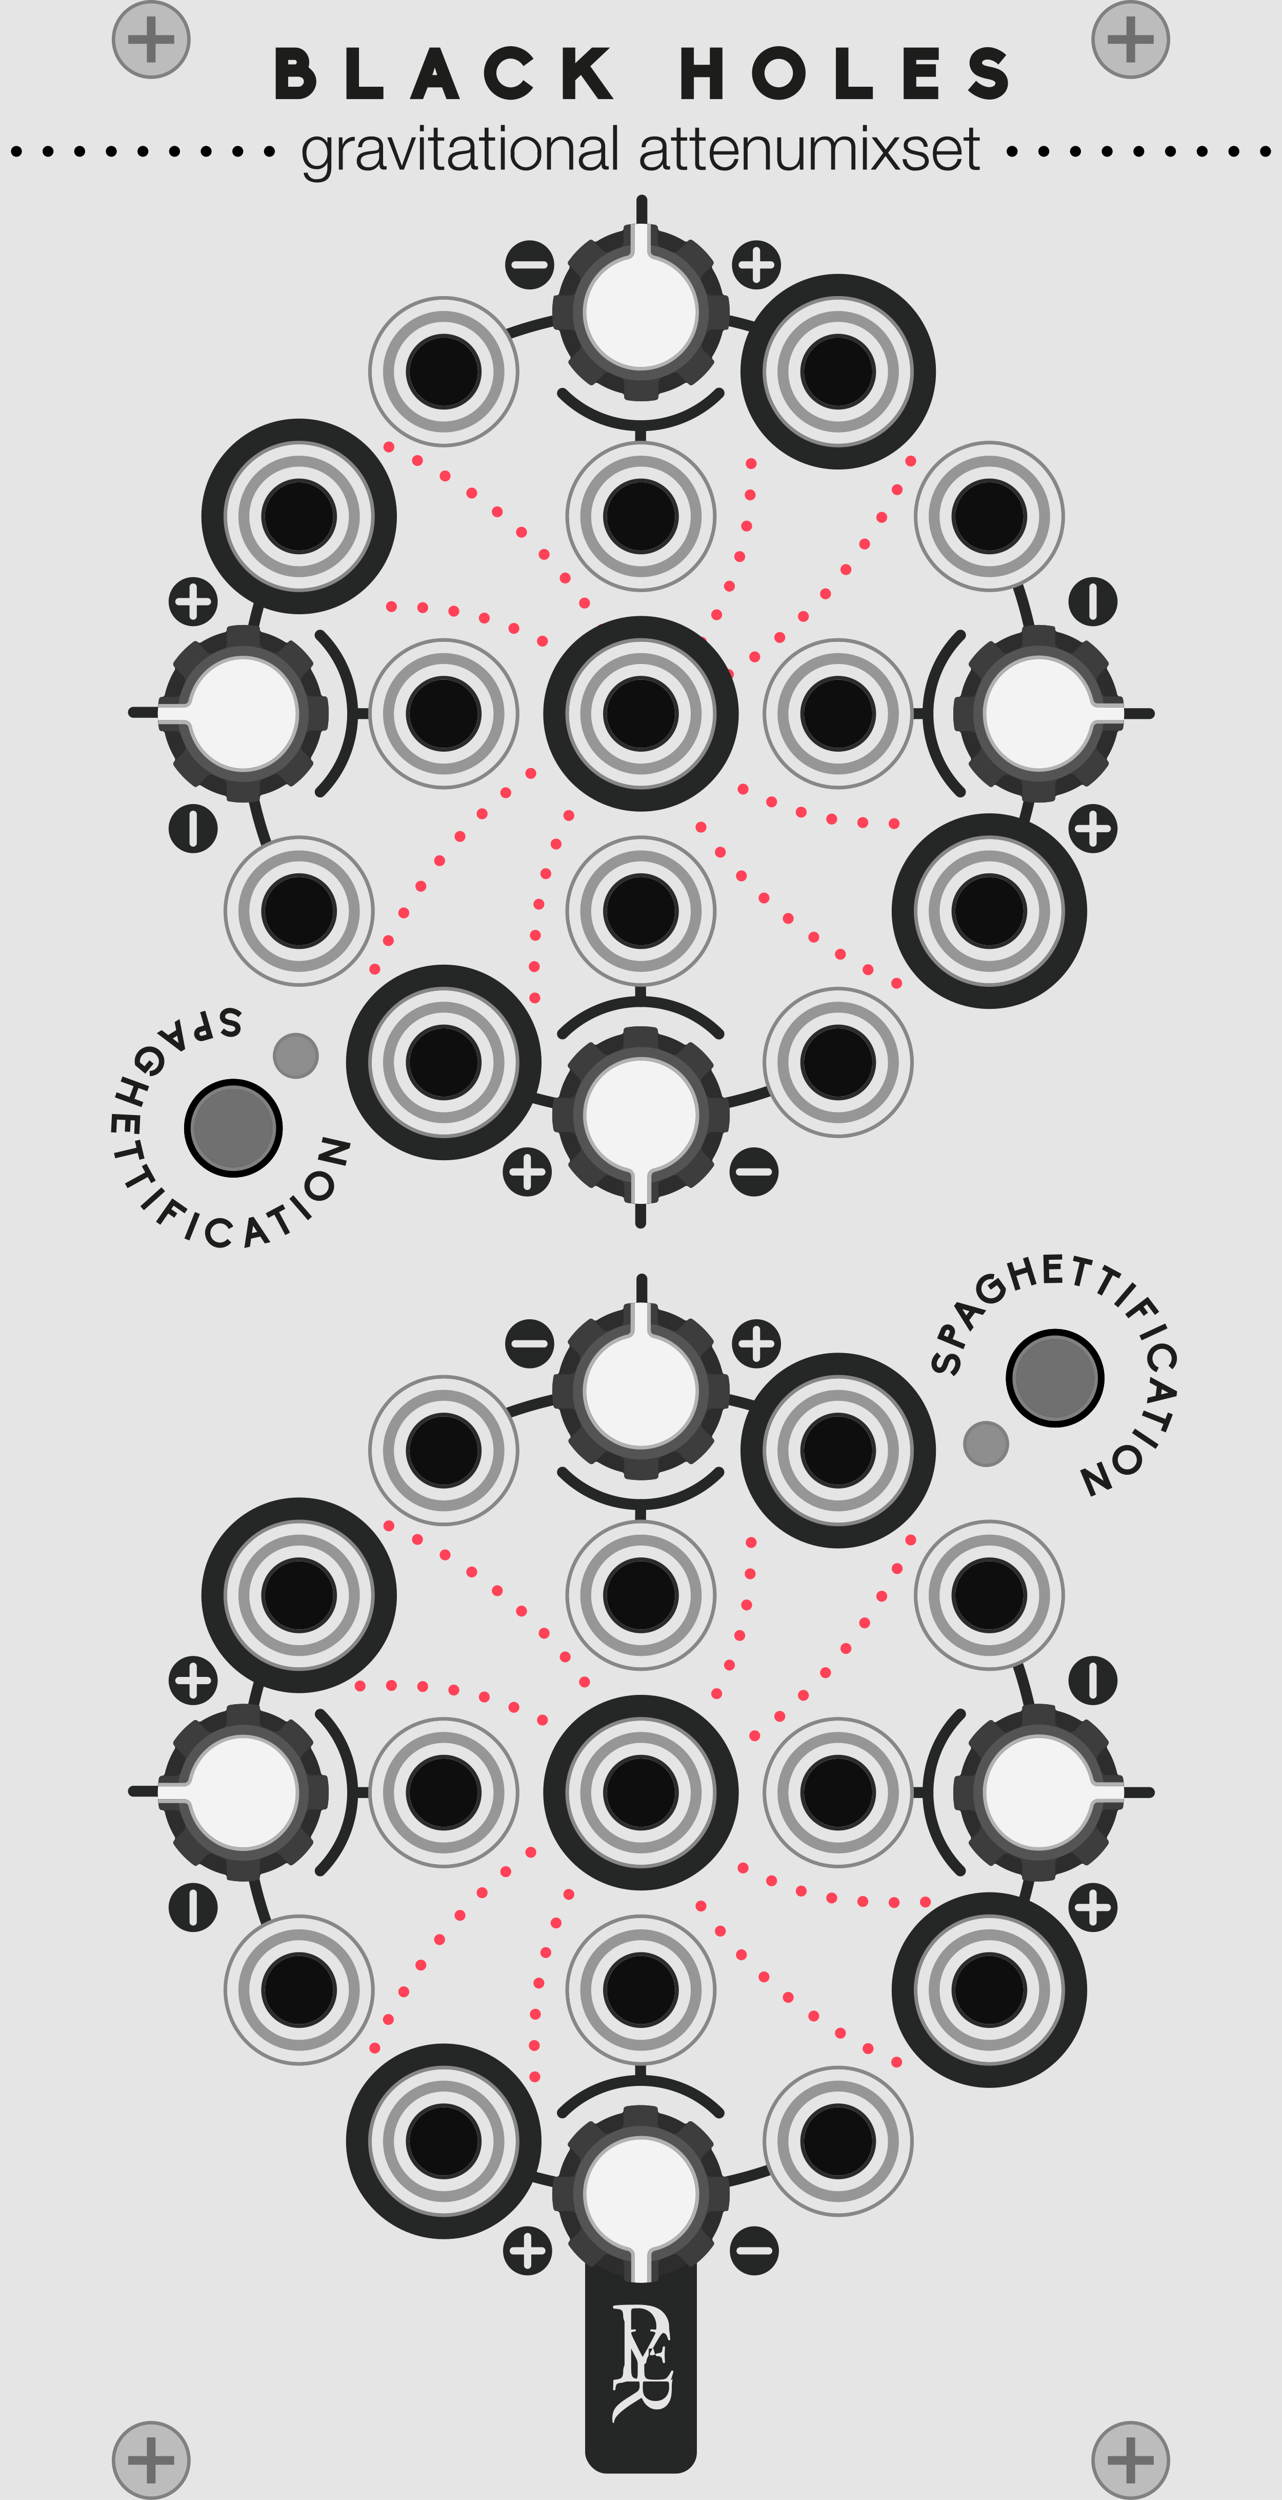 <svg xmlns="http://www.w3.org/2000/svg" xmlns:xlink="http://www.w3.org/1999/xlink" width="195" height="380" viewBox="0 0 195 380">
  <defs>
    <symbol id="New_Symbol" data-name="New Symbol" viewBox="0 0 15 15">
      <g>
        <circle cx="7.5" cy="7.5" r="7.203"/>
        <path d="M7.5.594A6.906,6.906,0,1,1,.594,7.5,6.914,6.914,0,0,1,7.5.594M7.5,0A7.5,7.5,0,1,0,15,7.5,7.5,7.5,0,0,0,7.5,0Z"/>
      </g>
      <g>
        <circle cx="7.5" cy="7.5" r="6.203" style="fill: #707070"/>
        <path d="M7.5,1.593A5.907,5.907,0,1,1,1.593,7.5,5.913,5.913,0,0,1,7.5,1.593M7.5,1A6.5,6.5,0,1,0,14,7.5,6.5,6.5,0,0,0,7.5,1Z" style="fill: gray"/>
      </g>
      <circle cx="7.5" cy="7.5" r="7.5"/>
      <path d="M7.5,1.59A5.91,5.91,0,1,0,13.41,7.5,5.91,5.91,0,0,0,7.5,1.59Z" style="fill: #707070"/>
      <path d="M7.5,1.59A5.91,5.91,0,1,1,1.59,7.5,5.91,5.91,0,0,1,7.5,1.59M7.5,1A6.5,6.5,0,1,0,14,7.5,6.5,6.5,0,0,0,7.5,1Z" style="fill: gray"/>
    </symbol>
    <symbol id="LED_state" data-name="LED state" viewBox="0 0 7 7">
      <g>
        <path d="M3.5,6.738A3.238,3.238,0,0,1,1.21,1.21,3.238,3.238,0,1,1,5.79,5.79,3.217,3.217,0,0,1,3.5,6.738Z" style="fill: #8e8e8e"/>
        <path d="M3.5.523a2.977,2.977,0,0,1,2.105,5.081,2.977,2.977,0,1,1-4.21-4.209,2.957,2.957,0,0,1,2.105-.872m0-.523a3.5,3.5,0,1,0,2.475,1.025A3.489,3.489,0,0,0,3.5,0Z" style="fill: #80807f"/>
      </g>
    </symbol>
    <symbol id="New_Symbol_1" data-name="New Symbol 1" viewBox="0 0 27 27">
      <g>
        <path d="M.127,15.278c.021.162.047.323.074.484A.495.495,0,0,0,.67,16.124H.73a.47.47,0,0,1,.46.361,12.916,12.916,0,0,0,1.52,3.649.472.472,0,0,1-.06.581H2.59a.502.502,0,0,0,0,.652A13.016,13.016,0,0,0,5.67,24.454a.499.499,0,0,0,.65-.05l.06-.07a.479.479,0,0,1,.59-.07A12.291,12.291,0,0,0,10.59,25.767a.471.471,0,0,1,.36.461v.1a.501.501,0,0,0,.42.491,13.26,13.26,0,0,0,4.36,0,.501.501,0,0,0,.42-.491v-.1a.471.471,0,0,1,.36-.461,12.292,12.292,0,0,0,3.62-1.504.479.479,0,0,1,.59.07l.06.07a.499.499,0,0,0,.645.052l.045-.034q.392-.283.762-.595c.253-.215.5-.438.736-.671.027-.026.056-.05.082-.076a13.59,13.59,0,0,0,1.549-1.871.502.502,0,0,0-.09-.495h-.06a.472.472,0,0,1-.06-.581,12.918,12.918,0,0,0,1.52-3.649.47.47,0,0,1,.46-.361h.06a.495.495,0,0,0,.335-.137,12.875,12.875,0,0,0,.034-4.714.495.495,0,0,0-.469-.362.46.46,0,0,1-.45-.371,12.788,12.788,0,0,0-1.51-3.679.472.472,0,0,1,.06-.581.502.502,0,0,0,0-.652,13.255,13.255,0,0,0-3.08-3.087.499.499,0,0,0-.65.05.469.469,0,0,1-.58.07,12.582,12.582,0,0,0-3.7-1.544.461.461,0,0,1-.35-.451.501.501,0,0,0-.42-.491A13.256,13.256,0,0,0,12.561.033c-.069.005-.139.005-.207.01-.281.024-.561.063-.841.105-.085.013-.17.025-.255.039A.498.498,0,0,0,10.87.667a.461.461,0,0,1-.35.451,12.582,12.582,0,0,0-3.7,1.544.469.469,0,0,1-.58-.07.493.493,0,0,0-.549-.1,13.581,13.581,0,0,0-3.275,3.311A.5.5,0,0,0,2.51,6.28a.472.472,0,0,1,.06.581,12.788,12.788,0,0,0-1.51,3.679.46.46,0,0,1-.45.371H.54a.468.468,0,0,0-.301.112A13.604,13.604,0,0,0,0,13.518c0,.42.025.833.063,1.243C.079,14.934.104,15.106.127,15.278Z" style="fill: #2d2d2d"/>
        <path d="M26.799,11.261A.495.495,0,0,0,26.33,10.9h-2.1a1,1,0,0,1-.92-.65,9.938,9.938,0,0,0-.58-1.39,1,1,0,0,1,.19-1.11L24.41,6.27a.5.5,0,0,0,0-.65,13.241,13.241,0,0,0-3.08-3.08.5.5,0,0,0-.65.05L19.2,4.08A1,1,0,0,1,18.09,4.27a9.942,9.942,0,0,0-1.39-.58,1,1,0,0,1-.65-.92V.67a.498.498,0,0,0-.399-.483Q15.568.174,15.485.162c-.278-.043-.558-.079-.838-.104q-.462-.039-.931-.047c-.079-.002-.158-.01-.237-.01-.437.001-.868.024-1.294.065-.078.007-.155.02-.233.029-.263.03-.521.074-.779.119A.494.494,0,0,0,10.85.67v2.1a1,1,0,0,1-.65.92,9.938,9.938,0,0,0-1.39.58A1,1,0,0,1,7.7,4.08L6.22,2.59a.498.498,0,0,0-.474-.13A13.564,13.564,0,0,0,2.388,5.842a.494.494,0,0,0,.102.428l1.49,1.48a1.0 1,0,0,1,.19,1.11,9.945,9.945,0,0,0-.58,1.39,1,1,0,0,1-.92.65H.66a.485.485,0,0,0-.457.344c-.03.175-.058.351-.081.528-.021.161-.045.322-.06.483-.037.41-.063.823-.063,1.242l.001.024c.001.407.025.808.061,1.206.017.182.043.362.067.543.021.157.046.313.072.469A.495.495,0,0,0,.67,16.1h2.1a1,1,0,0,1,.92.65,9.942,9.942,0,0,0,.58,1.39,1,1,0,0,1-.19,1.11L2.59,20.73a.5.5,0,0,0,0,.65,13.001,13.001,0,0,0,3.08,3.08.5.5,0,0,0,.65-.05l1.48-1.49a1,1,0,0,1,1.11-.19,9.941,9.941,0,0,0,1.39.58 1.0 1,0,0,1,.65.92v2.1a.498.498,0,0,0,.399.483q.083.013.166.025c.278.043.558.079.838.104q.459.039.927.047c.081.002.162.01.243.01.436-.001.867-.024,1.293-.065.078-.007.155-.02.233-.029.263-.03.521-.074.779-.119a.494.494,0,0,0,.323-.456v-2.1a1,1,0,0,1,.65-.92,9.939,9.939,0,0,0,1.39-.58 1.0 1,0,0,1,1.11.19l1.48,1.49a.498.498,0,0,0,.475.13,13.564,13.564,0,0,0,3.357-3.382A.494.494,0,0,0,24.51,20.73l-1.49-1.48a1.0 1,0,0,1-.19-1.11,9.941,9.941,0,0,0,.58-1.39,1,1,0,0,1,.92-.65h2.1a.496.496,0,0,0,.335-.136,12.814,12.814,0,0,0,.034-4.703Z" style="fill: #3d3d3d"/>
        <circle cx="13.48" cy="13.5" r="10.34" style="fill: #545454"/>
        <path d="M14.41.046V4.196a1.26,1.26,0,0,0,1,1.21,8.31,8.31,0,1,1-3.91,0,1.23,1.23,0,0,0,1-1.2V.05c-.194.014-.388.027-.58.05V4.226a.65.65,0,0,1-.5.64,8.86,8.86,0,0,0,1.64,17.46h.44a8.86,8.86,0,0,0,2-17.48.65.65,0,0,1-.51-.64V.086C14.799.065,14.604.059,14.41.046Z" style="fill: #b2b2b2"/>
        <path d="M13.5,0c-.329,0-.652.026-.975.049v4.153a1.23,1.23,0,0,1-1,1.2,8.31,8.31,0,1,0,3.91,0,1.26,1.26,0,0,1-1-1.21V.047C14.124.026,13.815,0,13.5,0Z" style="fill: #f3f3f3"/>
      </g>
    </symbol>
    <symbol id="jack" data-name="jack" viewBox="0 0 23 23">
      <g>
        <path d="M11.5,22.717a11.217,11.217,0,1,1,11.217-11.217A11.23,11.23,0,0,1,11.5,22.717Z" style="fill: #e5e5e5"/>
        <path d="M11.5.566A10.934,10.934,0,1,1,.566,11.5,10.946,10.946,0,0,1,11.5.566M11.5,0A11.5,11.5,0,1,0,23,11.5,11.5,11.5,0,0,0,11.5,0Z" style="fill: #878787"/>
      </g>
      <path d="M11.5,2.275A9.225,9.225,0,1,0,20.725,11.5,9.225,9.225,0,0,0,11.5,2.275Zm0,16.796A7.571,7.571,0,1,1,19.071,11.5,7.571,7.571,0,0,1,11.5,19.071Z" style="fill: #969696"/>
      <circle cx="11.5" cy="11.5" r="5.476" style="fill: #0e0e0e;stroke: #2b2b2b;stroke-miterlimit: 10;stroke-width: 0.566px"/>
      <path d="M11.494.571a10.93,10.93,0,1,0,10.93,10.93A10.94,10.94,0,0,0,11.494.571Z" style="fill: #e5e5e5"/>
      <path d="M11.494,2.271a9.23,9.23,0,1,0,9.23,9.23h0A9.24,9.24,0,0,0,11.494,2.271Zm0,16.8a7.57,7.57,0,1,1,7.57-7.57,7.57,7.57,0,0,1-7.57,7.57Z" style="fill: #969696"/>
      <path d="M11.494,6.311a5.19,5.19,0,1,0,5.19,5.19A5.19,5.19,0,0,0,11.494,6.311Z" style="fill: #0e0e0e"/>
      <path d="M11.494,17.261a5.76,5.76,0,1,1,5.76-5.76h0A5.76,5.76,0,0,1,11.494,17.261Zm0-10.95a5.19,5.19,0,1,0,5.19,5.19A5.19,5.19,0,0,0,11.494,6.311Z" style="fill: #2b2b2b"/>
    </symbol>
  </defs>
  <title>BlackHoles</title>
  <g id="Layer_1" data-name="Layer 1">
    <rect width="195" height="380" style="fill: #e5e5e5"/>
    <g>
      <g>
        <circle cx="23" cy="6" r="5.736" style="fill: #bcbcbc"/>
        <path d="M23,.527A5.473,5.473,0,1,1,17.528,6,5.479,5.479,0,0,1,23,.527M23,0a6,6,0,1,0,6,6,6,6,0,0,0-6-6Z" style="fill: gray"/>
      </g>
      <polygon points="26.495 5.341 23.659 5.341 23.659 2.505 22.341 2.505 22.341 5.341 19.506 5.341 19.506 6.659 22.341 6.659 22.341 9.495 23.659 9.495 23.659 6.659 26.495 6.659 26.495 5.341" style="fill: #6e6e6e"/>
    </g>
    <g>
      <g>
        <circle cx="172" cy="6" r="5.736" style="fill: #bcbcbc"/>
        <path d="M172,.527A5.473,5.473,0,1,1,166.528,6,5.479,5.479,0,0,1,172,.527M172,0a6,6,0,1,0,6,6,6,6,0,0,0-6-6Z" style="fill: gray"/>
      </g>
      <polygon points="175.495 5.341 172.659 5.341 172.659 2.505 171.341 2.505 171.341 5.341 168.506 5.341 168.506 6.659 171.341 6.659 171.341 9.495 172.659 9.495 172.659 6.659 175.495 6.659 175.495 5.341" style="fill: #6e6e6e"/>
    </g>
    <g>
      <g>
        <circle cx="23" cy="374" r="5.736" style="fill: #bcbcbc"/>
        <path d="M23,368.527A5.473,5.473,0,1,1,17.528,374,5.479,5.479,0,0,1,23,368.527M23,368a6,6,0,1,0,6,6,6,6,0,0,0-6-6Z" style="fill: gray"/>
      </g>
      <polygon points="26.495 373.341 23.659 373.341 23.659 370.505 22.341 370.505 22.341 373.341 19.506 373.341 19.506 374.659 22.341 374.659 22.341 377.495 23.659 377.495 23.659 374.659 26.495 374.659 26.495 373.341" style="fill: #6e6e6e"/>
    </g>
    <g>
      <g>
        <circle cx="172" cy="374" r="5.736" style="fill: #bcbcbc"/>
        <path d="M172,368.527A5.473,5.473,0,1,1,166.528,374,5.479,5.479,0,0,1,172,368.527M172,368a6,6,0,1,0,6,6,6,6,0,0,0-6-6Z" style="fill: gray"/>
      </g>
      <polygon points="175.495 373.341 172.659 373.341 172.659 370.505 171.341 370.505 171.341 373.341 168.506 373.341 168.506 374.659 171.341 374.659 171.341 377.495 172.659 377.495 172.659 374.659 175.495 374.659 175.495 373.341" style="fill: #6e6e6e"/>
    </g>
    <g>
      <path d="M97.77,109.531a.871.871,0,0,1-.59-.24A.795.795,0,0,1,97,109.02a.863.863,0,0,1-.061-.319.845.845,0,0,1,.24-.58.798.798,0,0,1,.271-.181.826.826,0,0,1,.899.181.642.642,0,0,1,.181.27.675.675,0,0,1,.069.311.711.711,0,0,1-.069.319.798.798,0,0,1-.181.271.673.673,0,0,1-.26.18A.865.865,0,0,1,97.77,109.531Z" style="fill: #ff4257"/>
      <path d="M100.52,105.89a.827.827,0,0,1-.08-1.17h0a.826.826,0,0,1,1.17-.07h0a.822.822,0,0,1,.08,1.16v.011a.873.873,0,0,1-.63.279h0A.798.798,0,0,1,100.52,105.89Zm3.04-3.66a.829.829,0,0,1-.18-1.159h0a.831.831,0,0,1,1.16-.181h0a.83.83,0,0,1,.18,1.16h0a.853.853,0,0,1-.67.34h0A.819.819,0,0,1,103.56,102.23Zm2.71-3.909A.829.829,0,0,1,106,97.18h0a.828.828,0,0,1,1.14-.27h0a.814.814,0,0,1,.271,1.13h0a.818.818,0,0,1-.71.399h0A.886.886,0,0,1,106.27,98.321Zm2.37-4.131a.83.83,0,0,1-.37-1.109h0a.823.823,0,0,1,1.11-.37h0A.817.817,0,0,1,109.75,93.821v-.011a.811.811,0,0,1-.74.46h0A.818.818,0,0,1,108.64,94.19Zm2.01-4.319a.831.831,0,0,1-.47-1.07h.01a.816.816,0,0,1,1.07-.47h0a.825.825,0,0,1,.46,1.08h.01a.847.847,0,0,1-.779.52h0A.805.805,0,0,1,110.649,89.871Zm1.631-4.471a.835.835,0,0,1-.561-1.029h0a.828.828,0,0,1,1.03-.561h0a.828.828,0,0,1,.56,1.03h0a.812.812,0,0,1-.79.59h0A.951.951,0,0,1,112.28,85.4Zm1.149-4.619a.827.827,0,0,1-.68-.95h0a.826.826,0,0,1,.95-.681h0a.829.829,0,0,1,.689.95h0a.836.836,0,0,1-.82.69h0A.672.672,0,0,1,113.43,80.781Zm.62-4.721a.826.826,0,0,1-.77-.88h0a.83.83,0,0,1,.88-.78h0a.836.836,0,0,1,.77.891h0a.828.828,0,0,1-.82.77h-.06Zm-.62-5.59h.01a.828.828,0,0,1,.83-.83h0a.841.841,0,0,1,.82.84h0a.826.826,0,0,1-.83.82h0A.828.828,0,0,1,113.43,70.47Z" style="fill: #ff4257"/>
      <path d="M101.5,107.3a.818.818,0,0,1,.43-1.08h0a.818.818,0,0,1,1.09.43h0a.821.821,0,0,1-.43,1.091h0a.975.975,0,0,1-.33.069h0A.829.829,0,0,1,101.5,107.3Zm4.38-2.01a.818.818,0,0,1,.35-1.12h0a.841.841,0,0,1,1.12.35h0a.831.831,0,0,1-.359,1.12h0a.744.744,0,0,1-.381.101h0A.82.82,0,0,1,105.88,105.291Zm4.21-2.33a.827.827,0,0,1,.27-1.14h0a.828.828,0,0,1,1.141.27h0a.827.827,0,0,1-.271,1.14h0a.847.847,0,0,1-.43.12h0A.841.841,0,0,1,110.09,102.96Zm4.04-2.63a.817.817,0,0,1,.18-1.15h0a.83.83,0,0,1,1.16.18h0a.831.831,0,0,1-.189,1.16h0a.792.792,0,0,1-.48.16h0A.809.809,0,0,1,114.13,100.331Zm3.84-2.9a.828.828,0,0,1,.11-1.17h0a.837.837,0,0,1,1.17.11h0a.828.828,0,0,1-.12,1.17h0a.797.797,0,0,1-.52.189h0A.814.814,0,0,1,117.97,97.43ZM121.609,94.27a.824.824,0,0,1,.021-1.17h0a.833.833,0,0,1,1.17.03h0a.815.815,0,0,1-.03,1.17h0a.825.825,0,0,1-.569.23h0A.806.806,0,0,1,121.609,94.27Zm3.4-3.399a.824.824,0,0,1-.05-1.17h0a.824.824,0,0,1,1.17-.051h0a.825.825,0,0,1,.05,1.171h0a.806.806,0,0,1-.61.27h0A.814.814,0,0,1,125.01,90.871ZM128.16,87.23a.826.826,0,0,1-.141-1.159h0a.828.828,0,0,1,1.17-.141h0a.827.827,0,0,1,.141,1.16h0a.843.843,0,0,1-.66.32h0A.813.813,0,0,1,128.16,87.23Zm2.89-3.85a.824.824,0,0,1-.21-1.15h0a.824.824,0,0,1,1.15-.22h0a.832.832,0,0,1,.21,1.15h0a.812.812,0,0,1-.681.359h0A.809.809,0,0,1,131.05,83.38Zm2.64-4.03a.83.83,0,0,1-.279-1.14h0a.826.826,0,0,1,1.14-.28h0a.837.837,0,0,1,.28,1.141h0a.83.83,0,0,1-.71.399h0A.85.85,0,0,1,133.689,79.35Zm2.4-4.18a.83.83,0,0,1-.36-1.12h0a.835.835,0,0,1,1.12-.35h0a.826.826,0,0,1,.351,1.109h0a.83.83,0,0,1-.74.45h0A.846.846,0,0,1,136.09,75.17Zm2.11-4.33a.819.819,0,0,1-.431-1.08h0a.833.833,0,0,1,1.09-.439h0a.829.829,0,0,1,.431,1.09h0a.813.813,0,0,1-.76.5h0A.785.785,0,0,1,138.2,70.84Z" style="fill: #ff4257"/>
    </g>
    <g>
      <path d="M80.52,151.72a.82.82,0,0,1,.8-.85h0a.827.827,0,0,1,.86.8h0a.828.828,0,0,1-.81.85h-.021A.822.822,0,0,1,80.52,151.72Zm.75-3.96a.828.828,0,0,1-.83-.83h0a.834.834,0,0,1,.83-.83h0a.843.843,0,0,1,.83.84h0a.826.826,0,0,1-.83.82Zm.101-4.76a.834.834,0,0,1-.771-.88h0a.838.838,0,0,1,.891-.77h0a.828.828,0,0,1,.77.88h0a.839.839,0,0,1-.83.78h0C81.41,143.01,81.39,143,81.37,143Zm.46-4.74a.82.82,0,0,1-.681-.95h0a.825.825,0,0,1,.95-.68h0a.814.814,0,0,1,.681.95h0a.818.818,0,0,1-.811.689h0A.672.672,0,0,1,81.83,138.26Zm.95-4.66a.83.83,0,0,1-.551-1.029h0a.814.814,0,0,1,1.021-.561h0a.828.828,0,0,1,.56,1.03h0a.813.813,0,0,1-.79.59h0A.951.951,0,0,1,82.78,133.6Zm1.5-4.529a.827.827,0,0,1-.471-1.07h0a.842.842,0,0,1,1.08-.47h0a.836.836,0,0,1,.46,1.079h0a.809.809,0,0,1-.77.521h0A.816.816,0,0,1,84.28,129.071Zm1.88-4.37a.824.824,0,0,1-.38-1.11h0a.822.822,0,0,1,1.109-.37h0a.832.832,0,0,1,.38,1.11h0a.84.84,0,0,1-.75.46h0A.769.769,0,0,1,86.16,124.701Z" style="fill: #ff4257"/>
      <path d="M56.68,148.09a.832.832,0,0,1-.43-1.1h0a.83.83,0,0,1,1.09-.431h0a.829.829,0,0,1,.43,1.09h0a.839.839,0,0,1-.77.5h0A.947.947,0,0,1,56.68,148.09Zm2.01-4.38a.819.819,0,0,1-.35-1.12h0a.826.826,0,0,1,1.11-.35h0a.822.822,0,0,1,.359,1.109h0a.827.827,0,0,1-.74.45h0A.855.855,0,0,1,58.689,143.71ZM60.99,139.48a.83.83,0,0,1-.28-1.14h0a.827.827,0,0,1,1.14-.28h0a.826.826,0,0,1,.28,1.13h0a.816.816,0,0,1-.71.4h0A.832.832,0,0,1,60.99,139.48Zm2.56-4.08a.844.844,0,0,1-.22-1.159h0a.842.842,0,0,1,1.16-.21h0a.831.831,0,0,1,.21,1.149h0a.811.811,0,0,1-.681.36h0A.88.88,0,0,1,63.55,135.4ZM66.35,131.48A.826.826,0,0,1,66.21,130.321h0a.818.818,0,0,1,1.16-.141h0a.827.827,0,0,1,.149,1.16h0a.833.833,0,0,1-.66.31h0A.804.804,0,0,1,66.35,131.48Zm3.061-3.72a.824.824,0,0,1-.051-1.17h0a.813.813,0,0,1,1.16-.06h0a.826.826,0,0,1,.061,1.17h0a.823.823,0,0,1-.61.27h0A.847.847,0,0,1,69.41,127.76Zm3.319-3.479a.847.847,0,0,1,.03-1.181h0a.833.833,0,0,1,1.17.03h0a.823.823,0,0,1-.02,1.17h0a.808.808,0,0,1-.58.23h0A.85.85,0,0,1,72.729,124.281Zm3.561-3.25a.839.839,0,0,1,.109-1.171h0a.829.829,0,0,1,1.17.12h0a.825.825,0,0,1-.109,1.16h0a.805.805,0,0,1-.53.19h0A.83.83,0,0,1,76.29,121.031Zm3.779-2.99a.831.831,0,0,1,.181-1.16h0l.01.01h0a.813.813,0,0,1,1.15.19h0a.822.822,0,0,1-.19,1.149h.01a.815.815,0,0,1-.489.16h0A.81.81,0,0,1,80.069,118.041Z" style="fill: #ff4257"/>
    </g>
    <g>
      <path d="M97.77,109.531a.871.871,0,0,1-.59-.24A.795.795,0,0,1,97,109.02a.863.863,0,0,1-.061-.319.845.845,0,0,1,.24-.58.798.798,0,0,1,.271-.181.826.826,0,0,1,.899.181.642.642,0,0,1,.181.27.675.675,0,0,1,.069.311.711.711,0,0,1-.069.319.798.798,0,0,1-.181.271.673.673,0,0,1-.26.18A.865.865,0,0,1,97.77,109.531Z" style="fill: #ff4257"/>
      <path d="M93.79,106.031h0a.826.826,0,0,1-.08-1.171h0a.825.825,0,0,1,1.17-.069h0a.826.826,0,0,1,.08,1.17h0a.876.876,0,0,1-.63.28h0A.799.799,0,0,1,93.79,106.031Zm-3.65-2.94a.83.83,0,0,1-.18-1.16h0a.82.82,0,0,1,1.16-.17h0a.818.818,0,0,1,.17,1.15h0a.795.795,0,0,1-.66.34h0A.799.799,0,0,1,90.14,103.09Zm-3.899-2.62a.827.827,0,0,1-.271-1.14h0a.828.828,0,0,1,1.14-.271h0a.828.828,0,0,1,.271,1.141h0a.829.829,0,0,1-.71.39h0A.874.874,0,0,1,86.24,100.47Zm-4.101-2.27h0a.823.823,0,0,1-.37-1.11h0a.823.823,0,0,1,1.11-.37h0A.82.82,0,0,1,83.25,97.831h0a.828.828,0,0,1-.74.46h0A.846.846,0,0,1,82.14,98.201Zm-4.28-1.91a.834.834,0,0,1-.46-1.08h0a.823.823,0,0,1,1.07-.46h0a.831.831,0,0,1,.47,1.07h0a.841.841,0,0,1-.779.529h0A.805.805,0,0,1,77.859,96.291Zm-4.43-1.54a.836.836,0,0,1-.56-1.03h0a.828.828,0,0,1,1.029-.56h0a.827.827,0,0,1,.561,1.029h0a.823.823,0,0,1-.79.591h0A1.012,1.012,0,0,1,73.43,94.75Zm-4.54-1.03A.832.832,0,0,1,68.21,92.77h0a.827.827,0,0,1,.95-.689h0a.844.844,0,0,1,.689.96h0a.835.835,0,0,1-.819.689h0A.677.677,0,0,1,68.89,93.72Zm-5.42-1.41a.82.82,0,0,1,.88-.77h0a.822.822,0,0,1,.771.88h0a.821.821,0,0,1-.88.77h0A.827.827,0,0,1,63.47,92.31Zm-3.93.721a.828.828,0,0,1-.83-.83h0a.82.82,0,0,1,.83-.82h0a.828.828,0,0,1,.83.83h0a.832.832,0,0,1-.83.82Z" style="fill: #ff4257"/>
      <path d="M95.28,104.541a.825.825,0,0,1,.439-1.09h0a.818.818,0,0,1,1.08.43h.01a.842.842,0,0,1-.439,1.09h0a.791.791,0,0,1-.33.07h0A.837.837,0,0,1,95.28,104.541Zm-2.04-4.29a.818.818,0,0,1,.35-1.12h0A.824.824,0,0,1,94.71,99.48h0a.827.827,0,0,1-.351,1.11h0a.803.803,0,0,1-.39.1h0A.82.82,0,0,1,93.24,100.25Zm-2.36-4.141a.828.828,0,0,1,.27-1.14h0a.828.828,0,0,1,1.141.271h0a.827.827,0,0,1-.271,1.14h0a.748.748,0,0,1-.43.13h0A.827.827,0,0,1,90.88,96.11Zm-2.64-3.949a.832.832,0,0,1,.189-1.16h0a.833.833,0,0,1,1.16.189h0a.842.842,0,0,1-.19,1.16h0a.874.874,0,0,1-.489.15h0A.838.838,0,0,1,88.24,92.161ZM85.33,88.4A.836.836,0,0,1,85.439,87.23h0a.807.807,0,0,1,1.16.11h0A.815.815,0,0,1,86.5,88.5h0a.843.843,0,0,1-.53.189h0A.835.835,0,0,1,85.33,88.4Zm-3.16-3.56h0a.814.814,0,0,1,.03-1.17h0a.824.824,0,0,1,1.17.03h0a.834.834,0,0,1-.03,1.17h0a.849.849,0,0,1-.57.23h0A.826.826,0,0,1,82.17,84.84Zm-3.4-3.33A.825.825,0,0,1,78.71,80.34h0a.836.836,0,0,1,1.18-.05h0a.833.833,0,0,1,.05,1.17h0a.836.836,0,0,1-.609.27h0A.81.81,0,0,1,78.77,81.51Zm-3.64-3.06a.837.837,0,0,1-.14-1.17h0a.835.835,0,0,1,1.159-.141h0a.841.841,0,0,1,.15,1.17h0a.834.834,0,0,1-.66.311h0A.804.804,0,0,1,75.13,78.451ZM71.29,75.64a.825.825,0,0,1-.21-1.16h0a.82.82,0,0,1,1.149-.21h0a.83.83,0,0,1,.21,1.15h0a.836.836,0,0,1-.68.36h0A.889.889,0,0,1,71.29,75.64Zm-4.01-2.58a.827.827,0,0,1-.29-1.13h0a.825.825,0,0,1,1.14-.29h0a.844.844,0,0,1,.29,1.141h0a.846.846,0,0,1-.72.399h0A.81.81,0,0,1,67.28,73.06Zm-4.16-2.319h0a.83.83,0,0,1-.36-1.12h0A.835.835,0,0,1,63.88,69.27h0a.826.826,0,0,1,.35,1.11h0a.802.802,0,0,1-.729.45h0A.855.855,0,0,1,63.12,70.741Zm-4.301-2.04h0a.83.83,0,0,1-.43-1.091h0a.829.829,0,0,1,1.09-.43h0A.83.83,0,0,1,59.91,68.27h0a.827.827,0,0,1-.761.5h0A.79.79,0,0,1,58.819,68.701Z" style="fill: #ff4257"/>
    </g>
    <g>
      <path d="M135.17,125.201A.834.834,0,0,1,136,124.371h0a.828.828,0,0,1,.83.83h0A.818.818,0,0,1,136,126.02v.011A.842.842,0,0,1,135.17,125.201Zm-3.98.67a.838.838,0,0,1-.779-.891h0a.829.829,0,0,1,.89-.77h0a.836.836,0,0,1,.77.89h0a.836.836,0,0,1-.829.77h-.051Zm-4.81-.55h0a.833.833,0,0,1-.69-.95h0a.823.823,0,0,1,.96-.681h0v-.01h0a.838.838,0,0,1,.681.96h0a.836.836,0,0,1-.82.69h0A.582.582,0,0,1,126.38,125.321Zm-4.74-1.07a.834.834,0,0,1-.57-1.03h0a.829.829,0,0,1,1.03-.56h0a.827.827,0,0,1,.561,1.029h0a.815.815,0,0,1-.79.591h0A.876.876,0,0,1,121.64,124.25Zm-4.57-1.59h0a.83.83,0,0,1-.47-1.08h0a.834.834,0,0,1,1.08-.46h0a.825.825,0,0,1,.46,1.069h0a.827.827,0,0,1-.77.53h0A.805.805,0,0,1,117.069,122.661Zm-4.409-1.971h0a.822.822,0,0,1-.37-1.109h0a.816.816,0,0,1,1.109-.37h0a.837.837,0,0,1,.37,1.11h0a.842.842,0,0,1-.75.46h0A.758.758,0,0,1,112.66,120.69Z" style="fill: #ff4257"/>
      <path d="M136.06,150.23h0a.833.833,0,0,1-.43-1.09h0a.833.833,0,0,1,1.09-.439h0a.832.832,0,0,1,.43,1.09h0a.837.837,0,0,1-.76.5h0A.964.964,0,0,1,136.06,150.23Zm-4.399-2.09a.83.83,0,0,1-.36-1.12h0a.83.83,0,0,1,1.12-.359v.01a.827.827,0,0,1,.35,1.11h0a.801.801,0,0,1-.729.449h0A.842.842,0,0,1,131.66,148.14Zm-4.25-2.37a.832.832,0,0,1-.29-1.14h0a.832.832,0,0,1,1.14-.29h0A.829.829,0,0,1,128.54,145.48h0a.817.817,0,0,1-.71.4h0A.901.901,0,0,1,127.41,145.77Zm-4.101-2.63h0a.823.823,0,0,1-.21-1.149h0A.822.822,0,0,1,124.25,141.77h0a.831.831,0,0,1,.21,1.15h0a.81.81,0,0,1-.68.36h0A.895.895,0,0,1,123.31,143.14Zm-3.93-2.88a.826.826,0,0,1-.14-1.16h0a.817.817,0,0,1,1.159-.14h0a.828.828,0,0,1,.15,1.16h0a.842.842,0,0,1-.66.319h0A.814.814,0,0,1,119.38,140.26Zm-3.73-3.14v-.011h0a.821.821,0,0,1-.05-1.159h0a.825.825,0,0,1,1.17-.061h0a.824.824,0,0,1,.05,1.17h0a.801.801,0,0,1-.609.271h0A.852.852,0,0,1,115.649,137.121Zm-3.479-3.41a.832.832,0,0,1,.03-1.17h0a.824.824,0,0,1,1.17.02h0a.837.837,0,0,1-.03,1.181h0a.831.831,0,0,1-.57.229h0A.826.826,0,0,1,112.17,133.71Zm-3.24-3.64a.837.837,0,0,1,.11-1.171h0a.837.837,0,0,1,1.17.11h0a.837.837,0,0,1-.11,1.17h0a.823.823,0,0,1-.53.19h0A.832.832,0,0,1,108.93,130.071Zm-2.979-3.851a.831.831,0,0,1,.189-1.16h0a.833.833,0,0,1,1.16.19h0a.842.842,0,0,1-.19,1.16h0a.873.873,0,0,1-.479.149h0A.842.842,0,0,1,105.95,126.22Z" style="fill: #ff4257"/>
    </g>
    <g>
      <path d="M41.939,7.23h2.96a2.118,2.118,0,0,1,1.518.638,2.326,2.326,0,0,1,.616,1.585,2.737,2.737,0,0,1-.109.792,1.976,1.976,0,0,1,.396.341l-.011-.011a2.432,2.432,0,0,1,.803,1.793,2.621,2.621,0,0,1-.792,1.881,2.739,2.739,0,0,1-1.925.814H41.939Zm2.96,2.563c.132-.011.242-.209.242-.341a.386.386,0,0,0-.242-.342H43.832v.683Zm.495,3.389a.823.823,0,0,0,.825-.814c0-.44-.374-.683-.825-.704H43.832v1.519Z" style="fill: #1d1d1b"/>
      <path d="M52.698,7.23h1.903v5.952h3.719V15.063H52.698Z" style="fill: #1d1d1b"/>
      <path d="M67.241,13.281H65.041L64.348,15.063H62.323L65.338,7.23h1.606l3.025,7.833H67.912Zm-1.101-3.015-.374,1.145h.737Z" style="fill: #1d1d1b"/>
      <path d="M79.595,12.18l1.507,1.111a4.145,4.145,0,0,1-3.41,1.882,4.076,4.076,0,1,1,0-8.152,4.227,4.227,0,0,1,3.454,1.914l-1.529,1.122a2.375,2.375,0,0,0-1.925-1.155,2.189,2.189,0,1,0,0,4.379A2.295,2.295,0,0,0,79.595,12.18Z" style="fill: #1d1d1b"/>
      <path d="M88.359,11.388c-.264.242-.539.518-.857.814V15.063H85.609V7.23h1.893V9.618L90.043,7.23h2.75L89.79,10.068c1.078,1.508,2.574,3.598,3.564,4.995h-2.376Z" style="fill: #1d1d1b"/>
      <path d="M107.974,11.73H105.542v3.333h-1.903V7.23H105.542V9.848h2.432V7.23h1.914v7.833h-1.914Z" style="fill: #1d1d1b"/>
      <path d="M122.538,11.102a4.076,4.076,0,1,1-4.082-4.081A4.09,4.09,0,0,1,122.538,11.102Zm-1.926,0a2.162,2.162,0,1,0-2.156,2.168A2.183,2.183,0,0,0,120.612,11.102Z" style="fill: #1d1d1b"/>
      <path d="M127.146,7.23h1.903v5.952h3.719V15.063h-5.622Z" style="fill: #1d1d1b"/>
      <path d="M137.453,7.23h5.336V9.1h-3.422V9.771h2.992v1.903h-2.992v1.496h3.345V15.063h-5.259Z" style="fill: #1d1d1b"/>
      <path d="M149.673,15.041a5.292,5.292,0,0,1-2.453-1.331l1.255-1.44a3.244,3.244,0,0,0,1.584.924,1.883,1.883,0,0,0,.418.055,1.293,1.293,0,0,0,.572-.121.571.571,0,0,0,.362-.506c0-.308-.571-.495-1.066-.594a7.541,7.541,0,0,1-1.738-.539,2.16,2.16,0,0,1-1.134-1.947,2.283,2.283,0,0,1,.407-1.276,2.541,2.541,0,0,1,1.013-.814l-.012.011a3.193,3.193,0,0,1,1.343-.297,3.841,3.841,0,0,1,.583.044,4.577,4.577,0,0,1,2.255,1.155l-1.21,1.452a2.428,2.428,0,0,0-1.65-.77,1.119,1.119,0,0,0-.506.109.456.456,0,0,0-.319.386c0,.297.396.439,1.034.571.066.022.144.022.221.045a5.801,5.801,0,0,1,1.484.473h-.011a2.192,2.192,0,0,1,1.21,1.991,2.308,2.308,0,0,1-.418,1.375,2.711,2.711,0,0,1-1.045.836,2.861,2.861,0,0,1-1.386.298A3.681,3.681,0,0,1,149.673,15.041Z" style="fill: #1d1d1b"/>
    </g>
    <g>
      <path d="M50.402,25.384c-.009,1.464-.57,2.357-2.177,2.357-.98,0-1.948-.438-2.034-1.482H46.79a1.29,1.29,0,0,0,1.436.979c1.103,0,1.578-.655,1.578-1.854v-.665h-.019A1.702,1.702,0,0,1,48.226,25.727c-1.568,0-2.215-1.122-2.215-2.52a2.244,2.244,0,0,1,2.215-2.472,1.729,1.729,0,0,1,1.56.988h.019v-.846h.599Zm-.599-2.11c0-.96-.447-2.034-1.578-2.034-1.141,0-1.616,1.018-1.616,2.034,0,.989.514,1.949,1.616,1.949C49.262,25.223,49.804,24.272,49.804,23.274Z" style="fill: #1d1d1b"/>
      <path d="M51.54,20.878h.552v1.15h.019a1.813,1.813,0,0,1,1.854-1.217v.599a1.69,1.69,0,0,0-1.825,1.759v2.614H51.54Z" style="fill: #1d1d1b"/>
      <path d="M54.476,22.38c.057-1.15.864-1.645,1.986-1.645.865,0,1.807.267,1.807,1.578v2.604a.319.319,0,0,0,.352.361.554.554,0,0,0,.19-.038v.504a1.662,1.662,0,0,1-.391.038c-.608,0-.703-.342-.703-.855h-.019a1.872,1.872,0,0,1-1.787.998c-.903,0-1.645-.446-1.645-1.436,0-1.378,1.341-1.426,2.634-1.578.494-.057.77-.123.77-.665,0-.809-.579-1.008-1.283-1.008-.741,0-1.293.342-1.312,1.141ZM57.669,23.103h-.019c-.076.143-.342.19-.504.219-1.018.181-2.281.171-2.281,1.131a1.022,1.022,0,0,0,1.093.97,1.577,1.577,0,0,0,1.711-1.54Z" style="fill: #1d1d1b"/>
      <path d="M58.911,20.878h.666l1.54,4.307h.019l1.521-4.307h.618l-1.835,4.905h-.637Z" style="fill: #1d1d1b"/>
      <path d="M63.871,18.997h.599v.96h-.599Zm0,1.882h.599v4.905h-.599Z" style="fill: #1d1d1b"/>
      <path d="M66.57,20.878h.998v.504h-.998v3.309c0,.39.057.617.484.645a4.538,4.538,0,0,0,.514-.028v.514c-.181,0-.353.019-.533.019-.798,0-1.074-.266-1.064-1.103V21.382h-.855v-.504h.855V19.405h.6Z" style="fill: #1d1d1b"/>
      <path d="M68.374,22.38c.057-1.15.864-1.645,1.986-1.645.865,0,1.807.267,1.807,1.578v2.604a.319.319,0,0,0,.352.361.554.554,0,0,0,.19-.038v.504a1.662,1.662,0,0,1-.391.038c-.608,0-.703-.342-.703-.855h-.019a1.872,1.872,0,0,1-1.787.998c-.903,0-1.646-.446-1.646-1.436,0-1.378,1.341-1.426,2.634-1.578.494-.057.77-.123.77-.665,0-.809-.579-1.008-1.283-1.008-.741,0-1.293.342-1.312,1.141Zm3.193.723h-.019c-.076.143-.342.19-.504.219-1.018.181-2.281.171-2.281,1.131a1.022,1.022,0,0,0,1.093.97,1.577,1.577,0,0,0,1.711-1.54Z" style="fill: #1d1d1b"/>
      <path d="M74.312,20.878h.998v.504H74.312v3.309c0,.39.057.617.484.645a4.538,4.538,0,0,0,.514-.028v.514c-.181,0-.353.019-.533.019-.798,0-1.074-.266-1.064-1.103V21.382h-.855v-.504h.855V19.405h.6Z" style="fill: #1d1d1b"/>
      <path d="M76.183,18.997h.599v.96h-.599Zm0,1.882h.599v4.905h-.599Z" style="fill: #1d1d1b"/>
      <path d="M82.322,23.332a2.334,2.334,0,1,1-4.639,0,2.334,2.334,0,1,1,4.639,0Zm-4.04,0a1.753,1.753,0,1,0,3.441,0,1.754,1.754,0,1,0-3.441,0Z" style="fill: #1d1d1b"/>
      <path d="M83.203,20.878h.6v.846h.019a1.664,1.664,0,0,1,1.568-.988c1.379,0,1.797.723,1.797,1.892v3.156h-.599V22.723c0-.847-.276-1.483-1.245-1.483a1.548,1.548,0,0,0-1.54,1.683v2.861h-.6Z" style="fill: #1d1d1b"/>
      <path d="M88.258,22.38c.057-1.15.864-1.645,1.986-1.645.865,0,1.807.267,1.807,1.578v2.604a.319.319,0,0,0,.352.361.554.554,0,0,0,.19-.038v.504a1.662,1.662,0,0,1-.391.038c-.608,0-.703-.342-.703-.855h-.019a1.872,1.872,0,0,1-1.787.998c-.903,0-1.645-.446-1.645-1.436,0-1.378,1.34-1.426,2.633-1.578.494-.057.77-.123.77-.665,0-.809-.579-1.008-1.283-1.008-.741,0-1.293.342-1.312,1.141Zm3.193.723h-.019c-.076.143-.343.19-.504.219-1.018.181-2.281.171-2.281,1.131a1.022,1.022,0,0,0,1.093.97,1.577,1.577,0,0,0,1.711-1.54Z" style="fill: #1d1d1b"/>
      <path d="M93.255,18.997h.599v6.787h-.599Z" style="fill: #1d1d1b"/>
      <path d="M97.587,22.38c.057-1.15.864-1.645,1.986-1.645.865,0,1.807.267,1.807,1.578v2.604a.319.319,0,0,0,.352.361.554.554,0,0,0,.19-.038v.504a1.662,1.662,0,0,1-.391.038c-.608,0-.703-.342-.703-.855h-.019a1.872,1.872,0,0,1-1.787.998c-.903,0-1.646-.446-1.646-1.436,0-1.378,1.341-1.426,2.634-1.578.494-.057.77-.123.77-.665,0-.809-.579-1.008-1.283-1.008-.741,0-1.293.342-1.312,1.141Zm3.193.723h-.019c-.076.143-.342.19-.504.219-1.018.181-2.281.171-2.281,1.131a1.022,1.022,0,0,0,1.093.97,1.577,1.577,0,0,0,1.711-1.54Z" style="fill: #1d1d1b"/>
      <path d="M103.525,20.878h.998v.504h-.998v3.309c0,.39.057.617.484.645a4.538,4.538,0,0,0,.514-.028v.514c-.181,0-.353.019-.533.019-.798,0-1.074-.266-1.064-1.103V21.382h-.855v-.504h.855V19.405h.6Z" style="fill: #1d1d1b"/>
      <path d="M106.336,20.878h.999v.504h-.999v3.309c0,.39.058.617.485.645a4.538,4.538,0,0,0,.514-.028v.514c-.181,0-.353.019-.533.019-.798,0-1.073-.266-1.064-1.103V21.382h-.855v-.504h.855V19.405h.599Z" style="fill: #1d1d1b"/>
      <path d="M108.549,23.493a1.739,1.739,0,0,0,1.616,1.93,1.495,1.495,0,0,0,1.54-1.255h.599a2.003,2.003,0,0,1-2.139,1.759c-1.559,0-2.215-1.198-2.215-2.595,0-1.293.656-2.596,2.215-2.596,1.578,0,2.205,1.379,2.158,2.757Zm3.176-.504a1.649,1.649,0,0,0-1.56-1.749,1.741,1.741,0,0,0-1.616,1.749Z" style="fill: #1d1d1b"/>
      <path d="M113.118,20.878h.6v.846h.019a1.664,1.664,0,0,1,1.568-.988c1.379,0,1.797.723,1.797,1.892v3.156h-.599V22.723c0-.847-.276-1.483-1.245-1.483a1.548,1.548,0,0,0-1.54,1.683v2.861h-.6Z" style="fill: #1d1d1b"/>
      <path d="M122.203,25.784h-.552V24.9h-.019a1.825,1.825,0,0,1-1.692,1.026c-1.235,0-1.721-.723-1.721-1.863V20.878h.6v3.194c.028.884.36,1.35,1.312,1.35,1.026,0,1.474-.97,1.474-1.968V20.878h.599Z" style="fill: #1d1d1b"/>
      <path d="M123.331,20.878h.552v.827h.028a1.712,1.712,0,0,1,1.606-.97,1.364,1.364,0,0,1,1.407.96,1.656,1.656,0,0,1,1.559-.96c1.074,0,1.626.561,1.626,1.721v3.327h-.6V22.485c0-.808-.304-1.245-1.159-1.245-1.036,0-1.331.855-1.331,1.769v2.775h-.599V22.457c.009-.665-.267-1.217-1.027-1.217-1.036,0-1.454.779-1.464,1.807v2.737h-.599Z" style="fill: #1d1d1b"/>
      <path d="M131.254,18.997h.599v.96h-.599Zm0,1.882h.599v4.905h-.599Z" style="fill: #1d1d1b"/>
      <path d="M134.343,23.236,132.584,20.878h.751l1.397,1.863,1.368-1.863h.751L135.084,23.226l1.91,2.558h-.76l-1.54-2.062-1.512,2.062h-.741Z" style="fill: #1d1d1b"/>
      <path d="M140.509,22.314a1.129,1.129,0,0,0-1.283-1.074c-.532,0-1.16.209-1.16.846,0,.532.608.723,1.018.827l.799.181a1.438,1.438,0,0,1,1.396,1.359c0,1.064-1.055,1.474-1.968,1.474a1.776,1.776,0,0,1-2.015-1.73h.599a1.293,1.293,0,0,0,1.445,1.227c.561,0,1.34-.247,1.34-.932,0-.57-.532-.761-1.074-.894l-.77-.171c-.779-.209-1.369-.476-1.369-1.312,0-.999.979-1.379,1.844-1.379a1.608,1.608,0,0,1,1.797,1.578Z" style="fill: #1d1d1b"/>
      <path d="M142.492,23.493a1.739,1.739,0,0,0,1.616,1.93,1.495,1.495,0,0,0,1.54-1.255h.599a2.003,2.003,0,0,1-2.139,1.759c-1.559,0-2.215-1.198-2.215-2.595,0-1.293.656-2.596,2.215-2.596,1.578,0,2.205,1.379,2.158,2.757Zm3.176-.504a1.649,1.649,0,0,0-1.56-1.749,1.741,1.741,0,0,0-1.616,1.749Z" style="fill: #1d1d1b"/>
      <path d="M148.021,20.878h.999v.504h-.999v3.309c0,.39.058.617.485.645a4.538,4.538,0,0,0,.514-.028v.514c-.181,0-.353.019-.533.019-.798,0-1.073-.266-1.064-1.103V21.382h-.855v-.504h.855V19.405h.599Z" style="fill: #1d1d1b"/>
    </g>
    <g>
      <path d="M35.405,153.253a2.763,2.763,0,0,1,1.271.64l.117.103-.532.609-.116-.103a1.994,1.994,0,0,0-.896-.464l-.006-.001a1.452,1.452,0,0,0-.273-.028.954.954,0,0,0-.407.086.475.475,0,0,0-.314.446.365.365,0,0,0,.208.32,1.765,1.765,0,0,0,.566.186,4.436,4.436,0,0,1,.979.294,1.314,1.314,0,0,1,.439.43,1.14,1.14,0,0,1,.154.584,1.223,1.223,0,0,1-.21.675,1.434,1.434,0,0,1-.533.428,1.69,1.69,0,0,1-.723.161,3.092,3.092,0,0,1-.321-.023,2.442,2.442,0,0,1-1.146-.542l-.116-.098.515-.627.116.097a1.515,1.515,0,0,0,.955.391.901.901,0,0,0,.376-.081.438.438,0,0,0,.279-.371.326.326,0,0,0-.166-.297,1.677,1.677,0,0,0-.572-.199,1.266,1.266,0,0,1-.134-.029,2.773,2.773,0,0,1-.833-.258,1.21,1.21,0,0,1-.477-.437,1.132,1.132,0,0,1-.166-.6,1.222,1.222,0,0,1,.215-.725,1.503,1.503,0,0,1,.563-.452,1.592,1.592,0,0,1,.747-.161A2.258,2.258,0,0,1,35.405,153.253Z" style="fill: #1d1d1b"/>
      <path d="M31.214,153.634l1.214,4.142-1.483.435a1.106,1.106,0,1,1-.622-2.123l.709-.209-.591-2.018Zm-.668,3.215a.305.305,0,0,0-.204.382.315.315,0,0,0,.38.218l.709-.208-.176-.6Z" style="fill: #1d1d1b"/>
      <path d="M24.592,156.583l.99.759,1.22-.755-.232-1.229.74-.457.86,4.556-.625.387-3.698-2.8Zm1.682,1.274.895.683-.213-1.105Z" style="fill: #1d1d1b"/>
      <path d="M24.186,159.596a2.259,2.259,0,0,1,.294,3.176,2.254,2.254,0,0,1-1.536.806l-.162.016-.022-.8.141-.017a1.393,1.393,0,0,0,.96-.52,1.456,1.456,0,0,0-2.239-1.86,1.469,1.469,0,0,0-.328,1.108l.69.572.755-.91.62.516-1.262,1.521-1.53-1.271-.009-.047a2.254,2.254,0,0,1,3.629-2.29Z" style="fill: #1d1d1b"/>
      <path d="M17.749,166.037l1.963.72.604-1.645-1.964-.721.279-.762,4.053,1.486-.28.762-1.343-.491-.604,1.644,1.343.493-.279.762-4.052-1.486Z" style="fill: #1d1d1b"/>
      <path d="M17.029,169.329l4.312.214-.141,2.841-.787-.039.101-2.029-.636-.031L19.79,172.051l-.806-.039.088-1.769-1.284-.064-.099,1.975-.799-.039Z" style="fill: #1d1d1b"/>
      <path d="M17.338,175.271l3.428-.812-.245-1.034.78-.186.678,2.861-.78.185-.245-1.034-3.428.812Z" style="fill: #1d1d1b"/>
      <path d="M19.006,179.9l3.08-1.697-.513-.93.701-.387,1.417,2.571-.701.387-.513-.93-3.08,1.698Z" style="fill: #1d1d1b"/>
      <path d="M21.347,183.356l3.22-2.885.543.606-3.221,2.885Z" style="fill: #1d1d1b"/>
      <path d="M23.726,185.712l2.476-3.55,2.333,1.627-.455.652-1.671-1.164-.364.522.923.644-.46.659-.922-.644-1.196,1.715Z" style="fill: #1d1d1b"/>
      <path d="M28.051,188.252l1.598-4.021.757.302-1.598,4.021Z" style="fill: #1d1d1b"/>
      <path d="M32.329,189.377a2.296,2.296,0,0,1-.652-.567,2.083,2.083,0,0,1-.396-.775,2.198,2.198,0,0,1-.076-.896,2.26,2.26,0,0,1,3.495-1.609,2.227,2.227,0,0,1,.71.758l.082.132-.702.399-.075-.132a1.435,1.435,0,0,0-1.088-.717,1.457,1.457,0,1,0,.879,2.453l.104-.104.582.547-.11.109a2.241,2.241,0,0,1-1.898.683A2.314,2.314,0,0,1,32.329,189.377Z" style="fill: #1d1d1b"/>
      <path d="M40.282,189.007l-.687-1.041-1.398.312-.185,1.235-.848.188.684-4.582.717-.159,2.57,3.857Zm-1.168-1.755-.62-.938-.163,1.112Z" style="fill: #1d1d1b"/>
      <path d="M43.396,187.74l-1.661-3.106-.937.502-.378-.707,2.591-1.386.378.706-.937.501,1.661,3.106Z" style="fill: #1d1d1b"/>
      <path d="M46.837,185.48,44,182.213l.615-.533,2.836,3.265Z" style="fill: #1d1d1b"/>
      <path d="M47.33,182.173a2.259,2.259,0,1,1,3.119-.651A2.262,2.262,0,0,1,47.33,182.173Zm.446-.679a1.444,1.444,0,1,0-.425-2.006A1.449,1.449,0,0,0,47.776,181.495Z" style="fill: #1d1d1b"/>
      <path d="M53.161,174.546l-3.192,1.247,2.768.626-.18.795-4.22-.955.175-.771,3.185-1.242-2.763-.626.181-.793,4.22.955Z" style="fill: #1d1d1b"/>
    </g>
    <circle cx="97.637" cy="48.719" r="16.844" style="fill: none"/>
    <polyline points="85.589 59.411 97.5 47.5 109.411 59.411" style="fill: none"/>
    <circle cx="97.5" cy="169.5" r="16.844" style="fill: none"/>
    <polyline points="109.411 157.589 97.5 169.5 85.589 157.589" style="fill: none"/>
    <g>
      <circle cx="80.202" cy="178.14" r="3.735" style="fill: #252626"/>
      <path d="M80.202,180.885a.553.553,0,0,1-.553-.553v-4.384a.553.553,0,0,1,1.105,0v4.384A.553.553,0,0,1,80.202,180.885Z" style="fill: #e6e5e5"/>
      <path d="M82.395,178.693H78.011a.553.553,0,0,1,0-1.105h4.384a.553.553,0,1,1,0,1.105Z" style="fill: #e6e5e5"/>
    </g>
    <g>
      <circle cx="114.699" cy="178.14" r="3.735" style="fill: #252626"/>
      <path d="M116.891,178.693h-4.384a.553.553,0,1,1,0-1.105h4.384a.553.553,0,0,1,0,1.105Z" style="fill: #e6e5e5"/>
    </g>
    <circle cx="158.017" cy="108.501" r="16.844" style="fill: none"/>
    <polyline points="146.106 96.59 158.017 108.501 146.106 120.411" style="fill: none"/>
    <circle cx="37.765" cy="108.775" r="16.844" style="fill: none"/>
    <polyline points="48.895 120.411 36.984 108.5 48.895 96.589" style="fill: none"/>
    <g>
      <circle cx="115.067" cy="40.268" r="3.735" style="fill: #252626"/>
      <path d="M115.067,43.012a.553.553,0,0,1-.553-.553V38.076a.553.553,0,0,1,1.105,0v4.384A.553.553,0,0,1,115.067,43.012Z" style="fill: #e6e5e5"/>
      <path d="M117.259,40.821H112.875a.553.553,0,0,1,0-1.105h4.384a.553.553,0,0,1,0,1.105Z" style="fill: #e6e5e5"/>
    </g>
    <g>
      <circle cx="80.57" cy="40.268" r="3.735" style="fill: #252626"/>
      <path d="M82.763,40.821H78.379a.553.553,0,1,1,0-1.105H82.763a.553.553,0,0,1,0,1.105Z" style="fill: #e6e5e5"/>
    </g>
    <g>
      <circle cx="29.382" cy="91.456" r="3.735" style="fill: #252626"/>
      <path d="M31.574,92.008H27.19a.553.553,0,0,1,0-1.105h4.384a.553.553,0,0,1,0,1.105Z" style="fill: #e6e5e5"/>
      <path d="M29.383,94.201a.553.553,0,0,1-.553-.553V89.264a.553.553,0,1,1,1.105,0V93.648A.553.553,0,0,1,29.383,94.201Z" style="fill: #e6e5e5"/>
    </g>
    <g>
      <circle cx="29.382" cy="125.952" r="3.735" style="fill: #252626"/>
      <path d="M29.383,128.697a.553.553,0,0,1-.553-.553v-4.384a.553.553,0,0,1,1.105,0V128.144A.553.553,0,0,1,29.383,128.697Z" style="fill: #e6e5e5"/>
    </g>
    <g>
      <circle cx="166.255" cy="125.952" r="3.735" style="fill: #252626"/>
      <path d="M168.446,126.505h-4.383a.553.553,0,1,1,0-1.105h4.383a.553.553,0,0,1,0,1.105Z" style="fill: #e6e5e5"/>
      <path d="M166.255,128.697a.553.553,0,0,1-.553-.553v-4.384a.553.553,0,0,1,1.105,0V128.144A.553.553,0,0,1,166.255,128.697Z" style="fill: #e6e5e5"/>
    </g>
    <g>
      <circle cx="166.255" cy="91.456" r="3.735" style="fill: #252626"/>
      <path d="M166.255,94.201a.553.553,0,0,1-.553-.553V89.264a.553.553,0,1,1,1.105,0V93.648A.553.553,0,0,1,166.255,94.201Z" style="fill: #e6e5e5"/>
    </g>
    <circle cx="97.5" cy="108.5" r="14.872" style="fill: #252626"/>
    <circle cx="127.5" cy="56.5" r="14.872" style="fill: #252626"/>
    <circle cx="150.5" cy="138.5" r="14.872" style="fill: #252626"/>
    <circle cx="67.5" cy="161.5" r="14.872" style="fill: #252626"/>
    <circle cx="45.5" cy="78.5" r="14.872" style="fill: #252626"/>
    <g>
      <path d="M145.984,207.916a2.773,2.773,0,0,1-.804,1.174l-.118.102-.533-.609.118-.102a1.981,1.981,0,0,0,.581-.822l.001-.008a1.408,1.408,0,0,0,.065-.268.933.933,0,0,0-.031-.414.472.472,0,0,0-.397-.371.362.362,0,0,0-.347.164,1.75,1.75,0,0,0-.261.533,4.35,4.35,0,0,1-.424.932,1.288,1.288,0,0,1-.484.377,1.13,1.13,0,0,1-.599.074,1.234,1.234,0,0,1-.641-.299,1.42,1.42,0,0,1-.351-.586,1.67,1.67,0,0,1-.063-.736,3.154,3.154,0,0,1,.067-.316,2.466,2.466,0,0,1,.691-1.062l.111-.102.553.596-.111.102a1.519,1.519,0,0,0-.517.895.915.915,0,0,0,.029.383.442.442,0,0,0,.331.326.334.334,0,0,0,.316-.123,1.693,1.693,0,0,0,.273-.541c.011-.035.029-.082.048-.129a2.748,2.748,0,0,1,.368-.791,1.237,1.237,0,0,1,.496-.412,1.118,1.118,0,0,1,.617-.084,1.234,1.234,0,0,1,.688.311,1.506,1.506,0,0,1,.372.619,1.585,1.585,0,0,1,.058.762A2.276,2.276,0,0,1,145.984,207.916Z" style="fill: #1d1d1b"/>
      <path d="M146.539,205.091l-4-1.648.591-1.434a1.109,1.109,0,1,1,2.051.846l-.283.686,1.949.803Zm-2.096-2.539a.304.304,0,0,0-.17-.398.313.313,0,0,0-.408.16l-.282.684.579.24Z" style="fill: #1d1d1b"/>
      <path d="M149.492,199.88l-1.2-.346-.859,1.148.664,1.059-.521.695-2.464-3.926.44-.588,4.464,1.256Zm-2.031-.574-1.081-.309.602.953Z" style="fill: #1d1d1b"/>
      <path d="M148.902,197.208a2.259,2.259,0,0,1,1.321-3.523,2.227,2.227,0,0,1,.88-.029l.161.027-.179.781-.141-.02a1.392,1.392,0,0,0-1.061.264,1.458,1.458,0,0,0,1.707,2.365,1.468,1.468,0,0,0,.595-.992l-.526-.729-.961.693-.472-.654,1.605-1.16,1.166,1.615-.003.047a2.29,2.29,0,0,1-.935,1.83A2.265,2.265,0,0,1,148.902,197.208Z" style="fill: #1d1d1b"/>
      <path d="M156.895,195.412l-.628-2-1.676.527.628,2-.775.242-1.299-4.127.777-.244.431,1.369,1.675-.527-.43-1.367.776-.244,1.298,4.127Z" style="fill: #1d1d1b"/>
      <path d="M158.799,195.05l-.095-4.324,2.849-.062.018.789-2.035.045.014.639,1.773-.039.018.807-1.772.039.027,1.289,1.98-.043.017.801Z" style="fill: #1d1d1b"/>
      <path d="M163.398,195.328l.825-3.424-1.033-.25.188-.779,2.858.689-.188.779-1.033-.248-.825,3.424Z" style="fill: #1d1d1b"/>
      <path d="M166.881,196.554l1.67-3.102-.936-.504.38-.705,2.588,1.393-.381.705-.935-.502-1.671,3.1Z" style="fill: #1d1d1b"/>
      <path d="M169.446,198.21l2.804-3.289.619.529-2.803,3.287Z" style="fill: #1d1d1b"/>
      <path d="M171.143,199.75l3.445-2.623,1.724,2.264-.634.484-1.234-1.621-.508.385.682.896-.64.486-.681-.896-1.665,1.27Z" style="fill: #1d1d1b"/>
      <path d="M173.312,203.003l3.927-1.824.343.738-3.926,1.824Z" style="fill: #1d1d1b"/>
      <path d="M174.543,206.019a2.314,2.314,0,0,1,.343-.797,2.068,2.068,0,0,1,.618-.613,2.193,2.193,0,0,1,.831-.346,2.27,2.27,0,0,1,2.648,1.801,2.266,2.266,0,0,1-.554,1.951l-.101.117-.595-.547.102-.113a1.438,1.438,0,0,0,.354-1.256,1.459,1.459,0,1,0-2.073,1.586l.131.068-.345.723-.138-.074a2.231,2.231,0,0,1-1.23-1.602A2.299,2.299,0,0,1,174.543,206.019Z" style="fill: #1d1d1b"/>
      <path d="M174.563,212.462l1.213-.289.183-1.422-1.099-.596.111-.861,4.076,2.203-.094.729-4.501,1.105Zm2.05-.5,1.092-.264-.99-.531Z" style="fill: #1d1d1b"/>
      <path d="M173.978,214.4l3.282,1.291.39-.99.747.295-1.077,2.738-.747-.293.39-.992-3.282-1.291Z" style="fill: #1d1d1b"/>
      <path d="M172.632,217.156l3.598,2.408-.452.676-3.598-2.406Z" style="fill: #1d1d1b"/>
      <path d="M173.144,220.396a2.263,2.263,0,1,1-3.187-.176A2.265,2.265,0,0,1,173.144,220.396Zm-.607.543a1.446,1.446,0,1,0-.107,2.051A1.449,1.449,0,0,0,172.536,220.939Z" style="fill: #1d1d1b"/>
      <path d="M165.015,223.208l2.858,1.883-1.086-2.617.751-.312,1.656,3.99-.729.303-2.851-1.879,1.084,2.613-.75.311-1.657-3.99Z" style="fill: #1d1d1b"/>
    </g>
    <g>
      <path d="M67.269,56.218a.828.828,0,0,1-.416-1.545,61.513,61.513,0,0,1,61.408-.037.829.829,0,0,1-.828,1.436,59.852,59.852,0,0,0-59.75.035A.819.819,0,0,1,67.269,56.218Z" style="fill: #252626"/>
      <path d="M149.893,139.625a.819.819,0,0,1-.414-.111.828.828,0,0,1-.302-1.132,59.857,59.857,0,0,0,.048-59.724.829.829,0,1,1,1.436-.828,61.518,61.518,0,0,1-.05,61.382A.827.827,0,0,1,149.893,139.625Z" style="fill: #252626"/>
      <path d="M97.401,169.915a61.415,61.415,0,0,1-30.749-8.236.828.828,0,0,1,.83-1.434,59.855,59.855,0,0,0,59.764.042.829.829,0,1,1,.828,1.436A61.423,61.423,0,0,1,97.401,169.915Z" style="fill: #252626"/>
      <path d="M45.222,139.366a.829.829,0,0,1-.719-.414A61.518,61.518,0,0,1,44.499,77.609a.829.829,0,1,1,1.436.828,59.854,59.854,0,0,0,.004,59.687.828.828,0,0,1-.717,1.242Z" style="fill: #252626"/>
      <path d="M97.637,48.095a.828.828,0,0,1-.828-.828V30.422a.828.828,0,0,1,1.656,0V47.267A.828.828,0,0,1,97.637,48.095Z" style="fill: #252626"/>
      <path d="M97.45,65.537a17.557,17.557,0,0,1-12.496-5.176A.829.829,0,0,1,86.126,59.189a16.014,16.014,0,0,0,22.649,0,.829.829,0,1,1,1.172,1.172A17.561,17.561,0,0,1,97.45,65.537Z" style="fill: #252626"/>
      <path d="M97.45,186.759a.828.828,0,0,1-.828-.828V169.086a.828.828,0,0,1,1.656,0v16.845A.828.828,0,0,1,97.45,186.759Z" style="fill: #252626"/>
      <path d="M109.361,158.004a.829.829,0,0,1-.586-.242,16.014,16.014,0,0,0-22.649,0,.829.829,0,0,1-1.172-1.172,17.674,17.674,0,0,1,24.993,0,.828.828,0,0,1-.586,1.414Z" style="fill: #252626"/>
      <path d="M174.838,109.306H157.993a.828.828,0,0,1,0-1.656h16.845a.828.828,0,1,1,0,1.656Z" style="fill: #252626"/>
      <path d="M146.083,121.216a.829.829,0,0,1-.586-.242,17.674,17.674,0,0,1,0-24.993.829.829,0,1,1,1.172,1.172,16.014,16.014,0,0,0,0,22.649.828.828,0,0,1-.586,1.414Z" style="fill: #252626"/>
      <path d="M37.138,109.105H20.293a.828.828,0,1,1,0-1.656H37.138a.828.828,0,0,1,0,1.656Z" style="fill: #252626"/>
      <path d="M48.703,121.216a.828.828,0,0,1-.586-1.414,16.014,16.014,0,0,0,0-22.649A.829.829,0,1,1,49.289,95.981a17.674,17.674,0,0,1,0,24.993A.829.829,0,0,1,48.703,121.216Z" style="fill: #252626"/>
      <path d="M97.353,79.024h-.006a.827.827,0,0,1-.822-.834l.098-13.487a.827.827,0,0,1,.828-.822h.006a.827.827,0,0,1,.822.834l-.098,13.487A.827.827,0,0,1,97.353,79.024Z" style="fill: #252626"/>
      <path d="M141.149,109.306H127.635a.828.828,0,1,1,0-1.656h13.515a.828.828,0,1,1,0,1.656Z" style="fill: #252626"/>
      <path d="M97.45,153.071a.827.827,0,0,1-.828-.822l-.098-13.482a.827.827,0,0,1,.822-.834h.006a.827.827,0,0,1,.828.822l.098,13.482a.827.827,0,0,1-.822.834Z" style="fill: #252626"/>
      <path d="M67.069,109.306H53.637a.828.828,0,1,1,0-1.656H67.069a.828.828,0,0,1,0,1.656Z" style="fill: #252626"/>
    </g>
    <g>
      <path d="M108.64,258.19a.83.83,0,0,1-.37-1.109h0a.835.835,0,0,1,1.11-.38h0a.834.834,0,0,1,.37,1.12h0a.809.809,0,0,1-.74.449h0A.818.818,0,0,1,108.64,258.19Zm2.01-4.319a.838.838,0,0,1-.47-1.08h0l.01.01h0a.816.816,0,0,1,1.07-.47h0a.833.833,0,0,1,.46,1.08h.01a.847.847,0,0,1-.779.52h0A.805.805,0,0,1,110.649,253.871Zm1.631-4.471a.835.835,0,0,1-.561-1.029h0a.828.828,0,0,1,1.03-.561h0a.828.828,0,0,1,.56,1.03h0a.812.812,0,0,1-.79.59h0A.951.951,0,0,1,112.28,249.4Zm1.149-4.619a.832.832,0,0,1-.68-.95h0a.826.826,0,0,1,.95-.681h0a.829.829,0,0,1,.689.95h0a.836.836,0,0,1-.82.69h0A.672.672,0,0,1,113.43,244.781Zm.62-4.721a.836.836,0,0,1-.77-.89h0a.813.813,0,0,1,.88-.76h0a.815.815,0,0,1,.77.88h0a.821.821,0,0,1-.82.77h-.06Zm-.62-5.59h.01a.828.828,0,0,1,.83-.83h0a.839.839,0,0,1,.82.83h0a.828.828,0,0,1-.83.83h0A.834.834,0,0,1,113.43,234.47Z" style="fill: #ff4257"/>
      <path d="M114.13,264.331a.817.817,0,0,1,.18-1.15h0a.83.83,0,0,1,1.16.18h0a.833.833,0,0,1-.189,1.16h0a.792.792,0,0,1-.48.16h0A.809.809,0,0,1,114.13,264.331Zm3.84-2.9a.827.827,0,0,1,.11-1.17h0a.837.837,0,0,1,1.17.11h0a.828.828,0,0,1-.12,1.17h0a.797.797,0,0,1-.52.189h0A.814.814,0,0,1,117.97,261.43Zm3.64-3.16a.824.824,0,0,1,.021-1.17h0a.833.833,0,0,1,1.17.03h0a.815.815,0,0,1-.03,1.17h0a.825.825,0,0,1-.569.23h0A.806.806,0,0,1,121.609,258.27Zm3.4-3.399a.824.824,0,0,1-.05-1.17h0a.824.824,0,0,1,1.17-.051h0a.825.825,0,0,1,.05,1.171h0a.806.806,0,0,1-.61.27h0A.814.814,0,0,1,125.01,254.871Zm3.15-3.641a.826.826,0,0,1-.141-1.159h0a.828.828,0,0,1,1.17-.141h0a.827.827,0,0,1,.141,1.16h0a.843.843,0,0,1-.66.32h0A.834.834,0,0,1,128.16,251.23Zm2.89-3.85a.834.834,0,0,1-.21-1.16V246.23a.824.824,0,0,1,1.15-.22h0a.832.832,0,0,1,.21,1.15h0a.812.812,0,0,1-.681.359h0A.888.888,0,0,1,131.05,247.38Zm2.64-4.03a.83.83,0,0,1-.279-1.14h0a.826.826,0,0,1,1.14-.28h0a.827.827,0,0,1,.28,1.13h0a.838.838,0,0,1-.71.41h0A.85.85,0,0,1,133.689,243.35Zm2.4-4.18a.83.83,0,0,1-.36-1.12h0a.826.826,0,0,1,1.12-.35h0a.823.823,0,0,1,.351,1.109h0a.83.83,0,0,1-.74.45h0A.846.846,0,0,1,136.09,239.17Zm2.11-4.33a.822.822,0,0,1-.431-1.08h0a.833.833,0,0,1,1.09-.439h0a.829.829,0,0,1,.431,1.09h0a.813.813,0,0,1-.76.5h0A.785.785,0,0,1,138.2,234.84Z" style="fill: #ff4257"/>
    </g>
    <g>
      <path d="M80.52,315.72a.82.82,0,0,1,.8-.85h0a.827.827,0,0,1,.86.8h0a.828.828,0,0,1-.81.85h-.021A.822.822,0,0,1,80.52,315.72Zm.75-3.96a.828.828,0,0,1-.83-.83h0a.834.834,0,0,1,.83-.83h0a.843.843,0,0,1,.83.84h0a.826.826,0,0,1-.83.82Zm.101-4.76a.828.828,0,0,1-.771-.88h0a.838.838,0,0,1,.891-.77h0a.828.828,0,0,1,.77.88h0a.828.828,0,0,1-.82.771h-.069Zm.46-4.74a.82.82,0,0,1-.681-.95h0a.825.825,0,0,1,.95-.68h0a.814.814,0,0,1,.681.95h0a.818.818,0,0,1-.811.689h0A.672.672,0,0,1,81.83,302.26Zm.95-4.66a.83.83,0,0,1-.551-1.029h0a.814.814,0,0,1,1.021-.561h0a.828.828,0,0,1,.56,1.03h0a.813.813,0,0,1-.79.59h0A.951.951,0,0,1,82.78,297.6Zm1.5-4.529a.827.827,0,0,1-.471-1.07h0a.85.85,0,0,1,1.08-.47h0a.836.836,0,0,1,.46,1.079h0a.809.809,0,0,1-.77.521h0A.816.816,0,0,1,84.28,293.071Zm1.88-4.37a.824.824,0,0,1-.38-1.11h0a.822.822,0,0,1,1.109-.37h0a.832.832,0,0,1,.38,1.11h0a.84.84,0,0,1-.75.46h0A.769.769,0,0,1,86.16,288.701Z" style="fill: #ff4257"/>
      <path d="M56.68,312.081a.813.813,0,0,1-.43-1.08h0v-.01h0a.83.83,0,0,1,1.09-.431h0a.829.829,0,0,1,.43,1.09h0a.836.836,0,0,1-.76.5h0A.787.787,0,0,1,56.68,312.081Zm2.01-4.37a.819.819,0,0,1-.35-1.12h0a.826.826,0,0,1,1.11-.35h0a.822.822,0,0,1,.359,1.109h0a.827.827,0,0,1-.74.45h0A.855.855,0,0,1,58.689,307.71ZM60.99,303.48a.83.83,0,0,1-.28-1.14h0a.827.827,0,0,1,1.14-.28h0a.826.826,0,0,1,.28,1.13h0a.825.825,0,0,1-.71.41h0A.844.844,0,0,1,60.99,303.48Zm2.56-4.08a.834.834,0,0,1-.22-1.149h0a.826.826,0,0,1,1.16-.22h0a.831.831,0,0,1,.21,1.149h0a.835.835,0,0,1-.681.36h0A.88.88,0,0,1,63.55,299.4ZM66.35,295.48a.837.837,0,0,1-.14-1.17h0a.836.836,0,0,1,1.16-.14h0a.841.841,0,0,1,.149,1.17h0a.843.843,0,0,1-.66.32h0A.815.815,0,0,1,66.35,295.48Zm3.061-3.72a.824.824,0,0,1-.051-1.17h0a.822.822,0,0,1,1.16-.06h0a.826.826,0,0,1,.061,1.17h0a.823.823,0,0,1-.61.27h0A.847.847,0,0,1,69.41,291.76Zm3.319-3.479a.847.847,0,0,1,.03-1.181h0a.833.833,0,0,1,1.17.03h0a.823.823,0,0,1-.02,1.17h0a.808.808,0,0,1-.58.23h0A.833.833,0,0,1,72.729,288.281Zm3.561-3.25a.825.825,0,0,1,.109-1.16h0a.826.826,0,0,1,1.17.1h0a.836.836,0,0,1-.109,1.17h0a.805.805,0,0,1-.53.19h0A.83.83,0,0,1,76.29,285.031Zm3.779-2.99a.818.818,0,0,1,.181-1.15h.01a.818.818,0,0,1,1.15.181h0a.823.823,0,0,1-.19,1.159h.01a.815.815,0,0,1-.489.16h0A.81.81,0,0,1,80.069,282.041Z" style="fill: #ff4257"/>
    </g>
    <g>
      <path d="M82.14,262.201a.828.828,0,0,1-.37-1.11h0a.823.823,0,0,1,1.11-.37h0a.82.82,0,0,1,.37,1.11h0a.817.817,0,0,1-.74.46h0A.846.846,0,0,1,82.14,262.201Zm-4.28-1.91a.834.834,0,0,1-.46-1.08h0a.823.823,0,0,1,1.07-.46h0a.831.831,0,0,1,.47,1.07h0a.841.841,0,0,1-.779.529h0A.805.805,0,0,1,77.859,260.291Zm-4.43-1.54a.836.836,0,0,1-.56-1.03h0a.828.828,0,0,1,1.029-.56h0a.827.827,0,0,1,.561,1.029h0a.823.823,0,0,1-.79.591h0A1.012,1.012,0,0,1,73.43,258.75Zm-4.54-1.03A.832.832,0,0,1,68.21,256.77h0a.827.827,0,0,1,.95-.689h0a.844.844,0,0,1,.689.96h0a.835.835,0,0,1-.819.689h0A.677.677,0,0,1,68.89,257.72Zm-5.42-1.41a.82.82,0,0,1,.88-.77h0a.822.822,0,0,1,.771.88h0a.821.821,0,0,1-.88.77h0A.827.827,0,0,1,63.47,256.31Zm-9.52,0a.827.827,0,0,1,.8-.859v.01a.813.813,0,0,1,.85.8h0a.824.824,0,0,1-.8.85h-.02A.821.821,0,0,1,53.95,256.31Zm4.76-.109a.814.814,0,0,1,.83-.82v-.01a.843.843,0,0,1,.83.84h0a.826.826,0,0,1-.83.82h0A.828.828,0,0,1,58.71,256.201Z" style="fill: #ff4257"/>
      <path d="M88.24,256.161a.832.832,0,0,1,.189-1.16h0a.833.833,0,0,1,1.16.189h0a.842.842,0,0,1-.19,1.16h0a.874.874,0,0,1-.489.15h0A.838.838,0,0,1,88.24,256.161Zm-2.91-3.771a.825.825,0,0,1,.109-1.16h0a.828.828,0,0,1,1.17.11h0A.825.825,0,0,1,86.5,252.5h0a.822.822,0,0,1-.53.189h0A.813.813,0,0,1,85.33,252.39Zm-3.16-3.55a.833.833,0,0,1,.02-1.17h0a.837.837,0,0,1,1.181.02h0v.011h0a.834.834,0,0,1-.03,1.17h0a.849.849,0,0,1-.57.23h0A.826.826,0,0,1,82.17,248.84Zm-3.4-3.33h0a.824.824,0,0,1-.06-1.17h0a.836.836,0,0,1,1.18-.05h0a.842.842,0,0,1,.05,1.17h0a.836.836,0,0,1-.609.27h0A.81.81,0,0,1,78.77,245.51Zm-3.64-3.06a.826.826,0,0,1-.14-1.16h0a.816.816,0,0,1,1.159-.141h0a.828.828,0,0,1,.15,1.16h0a.834.834,0,0,1-.66.311h0A.804.804,0,0,1,75.13,242.451ZM71.29,239.64h0a.833.833,0,0,1-.21-1.16h0a.828.828,0,0,1,1.149-.21h0a.83.83,0,0,1,.21,1.15h0a.836.836,0,0,1-.68.36h0A.864.864,0,0,1,71.29,239.64Zm-4.01-2.58h0a.827.827,0,0,1-.29-1.13h0a.834.834,0,0,1,1.14-.29h0a.83.83,0,0,1,.28,1.141h0a.805.805,0,0,1-.71.399h0A.81.81,0,0,1,67.28,237.06Zm-4.16-2.319h0a.822.822,0,0,1-.36-1.11h0a.83.83,0,0,1,1.12-.36h0a.826.826,0,0,1,.35,1.12h0a.811.811,0,0,1-.729.44h0A.855.855,0,0,1,63.12,234.741Zm-4.301-2.04a.83.83,0,0,1-.43-1.091h0a.829.829,0,0,1,1.09-.43h0a.83.83,0,0,1,.431,1.09h0a.838.838,0,0,1-.761.5h0A.79.79,0,0,1,58.819,232.701Z" style="fill: #ff4257"/>
    </g>
    <g>
      <path d="M135.17,289.19A.832.832,0,0,1,136,288.371h0a.828.828,0,0,1,.83.83h0a.834.834,0,0,1-.83.83h0A.837.837,0,0,1,135.17,289.19Zm4.76-.04a.843.843,0,0,1,.811-.859h0a.834.834,0,0,1,.85.81h0a.84.84,0,0,1-.8.851h-.03A.836.836,0,0,1,139.93,289.15Zm-9.52-.17a.837.837,0,0,1,.89-.77h0a.836.836,0,0,1,.77.89h0a.818.818,0,0,1-.88.76v.011A.844.844,0,0,1,130.41,288.98Zm-4.03.341h0a.833.833,0,0,1-.69-.95h0a.83.83,0,0,1,.96-.681h0a.823.823,0,0,1,.681.95h0a.836.836,0,0,1-.82.69h0A.582.582,0,0,1,126.38,289.321Zm-4.74-1.07a.828.828,0,0,1-.56-1.03h0a.813.813,0,0,1,1.02-.56h0a.827.827,0,0,1,.561,1.029h0a.815.815,0,0,1-.79.591h0A.876.876,0,0,1,121.64,288.25Zm-4.57-1.59a.83.83,0,0,1-.47-1.08h0a.834.834,0,0,1,1.08-.46h0a.825.825,0,0,1,.46,1.069h0a.827.827,0,0,1-.77.53h0A.805.805,0,0,1,117.069,286.661Zm-4.409-1.971a.829.829,0,0,1-.38-1.109h0a.842.842,0,0,1,1.119-.38h-.01a.837.837,0,0,1,.38,1.109h0a.823.823,0,0,1-.75.46h0A.747.747,0,0,1,112.66,284.69Z" style="fill: #ff4257"/>
      <path d="M136.06,314.23h0a.836.836,0,0,1-.43-1.09h0a.833.833,0,0,1,1.09-.439h0a.829.829,0,0,1,.43,1.09h0a.837.837,0,0,1-.76.5h0A.964.964,0,0,1,136.06,314.23Zm-4.399-2.09a.83.83,0,0,1-.36-1.12h0a.818.818,0,0,1,1.12-.35v-.01a.84.84,0,0,1,.36,1.12h0a.829.829,0,0,1-.74.449h0A.842.842,0,0,1,131.66,312.14Zm-4.25-2.38h0a.819.819,0,0,1-.29-1.13h0a.832.832,0,0,1,1.14-.29h0A.829.829,0,0,1,128.54,309.48h0a.817.817,0,0,1-.71.4h0A.81.81,0,0,1,127.41,309.76Zm-4.101-2.62a.823.823,0,0,1-.21-1.149h0A.822.822,0,0,1,124.25,305.77h0a.831.831,0,0,1,.21,1.15h0a.837.837,0,0,1-.68.36h0A.895.895,0,0,1,123.31,307.14Zm-3.93-2.88a.826.826,0,0,1-.14-1.16h0a.817.817,0,0,1,1.159-.14h0a.828.828,0,0,1,.15,1.16h0a.842.842,0,0,1-.66.319h0A.814.814,0,0,1,119.38,304.26Zm-3.73-3.14a.847.847,0,0,1-.05-1.181h0a.834.834,0,0,1,1.17-.05h0a.824.824,0,0,1,.05,1.17h0a.801.801,0,0,1-.609.271h0A.852.852,0,0,1,115.649,301.121Zm-3.479-3.41h0a.832.832,0,0,1,.03-1.17h0a.814.814,0,0,1,1.17.03v-.011a.837.837,0,0,1-.03,1.181h0a.831.831,0,0,1-.57.229h0A.826.826,0,0,1,112.17,297.71Zm-3.24-3.64a.837.837,0,0,1,.11-1.171h0a.837.837,0,0,1,1.17.11h0a.836.836,0,0,1-.11,1.17h0a.823.823,0,0,1-.53.19h0A.832.832,0,0,1,108.93,294.071Zm-2.979-3.851a.831.831,0,0,1,.189-1.16h0a.833.833,0,0,1,1.16.19h0a.842.842,0,0,1-.19,1.16h0a.88.88,0,0,1-.489.149h0A.838.838,0,0,1,105.95,290.22Z" style="fill: #ff4257"/>
    </g>
    <circle cx="97.637" cy="212.719" r="16.844" style="fill: none"/>
    <polyline points="85.589 223.41 97.5 211.5 109.411 223.41" style="fill: none"/>
    <circle cx="97.5" cy="333.5" r="16.844" style="fill: none"/>
    <polyline points="109.411 321.589 97.5 333.5 85.589 321.589" style="fill: none"/>
    <g>
      <circle cx="80.252" cy="342.14" r="3.735" style="fill: #252626"/>
      <path d="M80.252,344.884a.553.553,0,0,1-.553-.553v-4.384a.553.553,0,0,1,1.105,0v4.384A.553.553,0,0,1,80.252,344.884Z" style="fill: #e6e5e5"/>
      <path d="M82.443,342.693H78.06a.553.553,0,0,1,0-1.105h4.384a.553.553,0,0,1,0,1.105Z" style="fill: #e6e5e5"/>
    </g>
    <g>
      <circle cx="114.748" cy="342.14" r="3.735" style="fill: #252626"/>
      <path d="M116.94,342.693h-4.384a.553.553,0,0,1,0-1.105h4.384a.553.553,0,0,1,0,1.105Z" style="fill: #e6e5e5"/>
    </g>
    <circle cx="158.017" cy="272.5" r="16.844" style="fill: none"/>
    <polyline points="146.106 260.589 158.017 272.5 146.106 284.411" style="fill: none"/>
    <circle cx="37.765" cy="272.774" r="16.844" style="fill: none"/>
    <polyline points="48.895 284.41 36.984 272.5 48.895 260.589" style="fill: none"/>
    <g>
      <circle cx="115.067" cy="204.267" r="3.735" style="fill: #252626"/>
      <path d="M115.067,207.012a.553.553,0,0,1-.553-.553v-4.384a.553.553,0,0,1,1.105,0v4.384A.553.553,0,0,1,115.067,207.012Z" style="fill: #e6e5e5"/>
      <path d="M117.259,204.82H112.875a.553.553,0,0,1,0-1.105h4.384a.553.553,0,0,1,0,1.105Z" style="fill: #e6e5e5"/>
    </g>
    <g>
      <circle cx="80.57" cy="204.267" r="3.735" style="fill: #252626"/>
      <path d="M82.763,204.82H78.379a.553.553,0,1,1,0-1.105H82.763a.553.553,0,0,1,0,1.105Z" style="fill: #e6e5e5"/>
    </g>
    <g>
      <circle cx="29.382" cy="255.455" r="3.735" style="fill: #252626"/>
      <path d="M31.574,256.008H27.19a.553.553,0,0,1,0-1.105h4.384a.553.553,0,0,1,0,1.105Z" style="fill: #e6e5e5"/>
      <path d="M29.383,258.2a.553.553,0,0,1-.553-.553v-4.384a.553.553,0,0,1,1.105,0V257.647A.553.553,0,0,1,29.383,258.2Z" style="fill: #e6e5e5"/>
    </g>
    <g>
      <circle cx="29.382" cy="289.952" r="3.735" style="fill: #252626"/>
      <path d="M29.383,292.697a.553.553,0,0,1-.553-.553v-4.384a.553.553,0,0,1,1.105,0V292.144A.553.553,0,0,1,29.383,292.697Z" style="fill: #e6e5e5"/>
    </g>
    <g>
      <circle cx="166.255" cy="289.952" r="3.735" style="fill: #252626"/>
      <path d="M168.446,290.504h-4.383a.553.553,0,1,1,0-1.105h4.383a.553.553,0,0,1,0,1.105Z" style="fill: #e6e5e5"/>
      <path d="M166.255,292.697a.553.553,0,0,1-.553-.553v-4.384a.553.553,0,0,1,1.105,0V292.144A.553.553,0,0,1,166.255,292.697Z" style="fill: #e6e5e5"/>
    </g>
    <g>
      <circle cx="166.255" cy="255.455" r="3.735" style="fill: #252626"/>
      <path d="M166.255,258.2a.553.553,0,0,1-.553-.553v-4.384a.553.553,0,0,1,1.105,0V257.647A.553.553,0,0,1,166.255,258.2Z" style="fill: #e6e5e5"/>
    </g>
    <circle cx="97.5" cy="272.5" r="14.872" style="fill: #252626"/>
    <circle cx="127.5" cy="220.5" r="14.872" style="fill: #252626"/>
    <circle cx="150.5" cy="302.5" r="14.872" style="fill: #252626"/>
    <circle cx="67.5" cy="325.5" r="14.872" style="fill: #252626"/>
    <circle cx="45.5" cy="242.5" r="14.872" style="fill: #252626"/>
    <g>
      <path d="M67.269,220.217a.828.828,0,0,1-.416-1.545,61.52,61.52,0,0,1,61.408-.037.829.829,0,0,1-.828,1.436,59.858,59.858,0,0,0-59.75.035A.819.819,0,0,1,67.269,220.217Z" style="fill: #252626"/>
      <path d="M149.893,303.625a.819.819,0,0,1-.414-.111.828.828,0,0,1-.302-1.132,59.857,59.857,0,0,0,.048-59.724.829.829,0,0,1,1.436-.828,61.518,61.518,0,0,1-.05,61.382A.827.827,0,0,1,149.893,303.625Z" style="fill: #252626"/>
      <path d="M97.401,333.915a61.415,61.415,0,0,1-30.749-8.236.828.828,0,0,1,.83-1.434,59.855,59.855,0,0,0,59.764.042.829.829,0,1,1,.828,1.436A61.423,61.423,0,0,1,97.401,333.915Z" style="fill: #252626"/>
      <path d="M45.222,303.366a.829.829,0,0,1-.719-.414,61.518,61.518,0,0,1-.004-61.343.829.829,0,1,1,1.436.828,59.854,59.854,0,0,0,.004,59.687.828.828,0,0,1-.717,1.242Z" style="fill: #252626"/>
      <path d="M97.637,212.094a.828.828,0,0,1-.828-.828V194.422a.828.828,0,0,1,1.656,0v16.844A.828.828,0,0,1,97.637,212.094Z" style="fill: #252626"/>
      <path d="M97.45,229.536a17.552,17.552,0,0,1-12.496-5.176A.829.829,0,0,1,86.126,223.188a16.014,16.014,0,0,0,22.649,0,.829.829,0,0,1,1.172,1.172A17.558,17.558,0,0,1,97.45,229.536Z" style="fill: #252626"/>
      <path d="M97.45,350.758a.828.828,0,0,1-.828-.828V333.086a.828.828,0,0,1,1.656,0v16.844A.828.828,0,0,1,97.45,350.758Z" style="fill: #252626"/>
      <path d="M85.54,322.003a.828.828,0,0,1-.586-1.414,17.674,17.674,0,0,1,24.993,0,.829.829,0,1,1-1.172,1.172,16.014,16.014,0,0,0-22.649,0A.829.829,0,0,1,85.54,322.003Z" style="fill: #252626"/>
      <path d="M174.838,273.305H157.993a.828.828,0,0,1,0-1.656h16.845a.828.828,0,1,1,0,1.656Z" style="fill: #252626"/>
      <path d="M146.083,285.216a.829.829,0,0,1-.586-.242,17.674,17.674,0,0,1,0-24.993.829.829,0,1,1,1.172,1.172,16.014,16.014,0,0,0,0,22.649.828.828,0,0,1-.586,1.414Z" style="fill: #252626"/>
      <path d="M37.138,273.105H20.293a.828.828,0,1,1,0-1.656H37.138a.828.828,0,0,1,0,1.656Z" style="fill: #252626"/>
      <path d="M48.703,285.216a.828.828,0,0,1-.586-1.414,16.014,16.014,0,0,0,0-22.649.829.829,0,0,1,1.172-1.172,17.674,17.674,0,0,1,0,24.993A.829.829,0,0,1,48.703,285.216Z" style="fill: #252626"/>
      <path d="M97.353,243.023h-.006a.827.827,0,0,1-.822-.834l.098-13.487a.827.827,0,0,1,.828-.822h.006a.827.827,0,0,1,.822.834l-.098,13.487A.827.827,0,0,1,97.353,243.023Z" style="fill: #252626"/>
      <path d="M141.149,273.305H127.635a.828.828,0,1,1,0-1.656h13.515a.828.828,0,1,1,0,1.656Z" style="fill: #252626"/>
      <path d="M97.45,317.07a.827.827,0,0,1-.828-.822l-.098-13.481a.827.827,0,0,1,.822-.834h.006a.827.827,0,0,1,.828.822l.098,13.481a.827.827,0,0,1-.822.834Z" style="fill: #252626"/>
      <path d="M67.069,273.305H53.637a.828.828,0,1,1,0-1.656H67.069a.828.828,0,0,1,0,1.656Z" style="fill: #252626"/>
    </g>
    <g>
      <rect x="89" y="339" width="17" height="37" rx="3.217" ry="3.217" style="fill: #252626"/>
      <path d="M101.608,363.805a1.821,1.821,0,0,1-1.1,1.034,2.305,2.305,0,0,1-.758.125,2.278,2.278,0,0,1-1.048-.198,1.822,1.822,0,0,1-.586-.461,1.42,1.42,0,0,1-.283-.646,4.309,4.309,0,0,1-.059-.712q0-.501.02-.692a.533.533,0,0,1,.046-.217A1.194,1.194,0,0,1,98.273,362h3.084a.997.997,0,0,1,.217.02.196.196,0,0,1,.132.105.671.671,0,0,1,.059.257q.013.171.013.474a2.382,2.382,0,0,1-.172.949m-5.59-12.627a.293.293,0,0,1,.107-.196.538.538,0,0,1,.285-.089q.196-.018.553-.018a2.805,2.805,0,0,1,2.13.775,2.884,2.884,0,0,1,.74,2.077c0,.082-.017.259-.028.381-.068-.001-.137-.002-.205-.003q-.28-.006-.61-.03a.153.153,0,0,0-.079.14.203.203,0,0,0,.055.165l.219.024a1.548,1.548,0,0,1,.366.079q.146.055.146.116a.703.703,0,0,1-.073.225q-.073.165-.195.396-.122.232-.262.494-.14.262-.262.494-.28.537-.573,1.054-.292.518-.573,1.006-.354-.634-.695-1.329-.341-.695-.683-1.378c-.016-.032-.045-.093-.085-.183q-.061-.134-.128-.286c-.045-.102-.084-.197-.116-.286a.665.665,0,0,1-.049-.183c0-.049.032-.087.097-.116a2.415,2.415,0,0,1,.415-.103l.158-.024a.214.214,0,0,0,.055-.171.13.13,0,0,0-.091-.134q-.26.02-.637.029v-2.586a2.505,2.505,0,0,1,.018-.339M97,360.277q0,.475-.012.759a1.253,1.253,0,0,1-.083.445.474.474,0,0,1-.06.102l-.002.001a2.221,2.221,0,0,1-.349-.092.581.581,0,0,1-.338-.312,1.831,1.831,0,0,1-.13-.633Q96,360.139,96,359.462v-2.471L96.62,358.2q.13.249.208.421a1.851,1.851,0,0,1,.113.32,1.95,1.95,0,0,1,.048.315q.012.166.012.415Zm5.029,1.534q.079-.22.158-.469.079-.25.146-.488.067-.238.104-.396a.19.19,0,0,0-.14-.11.185.185,0,0,0-.165.024,5.713,5.713,0,0,1-.469.78,1.473,1.473,0,0,1-.396.402,1.31,1.31,0,0,1-.226.085,1.791,1.791,0,0,1-.305.055q-.177.018-.427.03t-.603.012q-.402,0-.664-.024a3.335,3.335,0,0,1-.42-.061,1.052,1.052,0,0,1-.25-.085.438.438,0,0,1-.14-.11.846.846,0,0,1-.189-.469A6.049,6.049,0,0,1,98,360.19v-.804s.301-.21.305-.294a1.926,1.926,0,0,1,.067-.42,2.122,2.122,0,0,1,.171-.415c.018-.035.039-.073.061-.112.029-.001.06-.001.094-1.144h.707c.236,1.142.429,1.146.579,1.154a1.781,1.781,0,0,1,.36.049.43.43,0,0,1,.262.171.869.869,0,0,1,.116.293l.11.475a.185.185,0,0,0,.164.055.175.175,0,0,0,.152-.067q0-.207-.024-.524-.025-.317-.024-.646,0-.353.024-.683.024-.329.024-.549a.177.177,0,0,0-.152-.067.186.186,0,0,0-.164.055l-.097.5a.762.762,0,0,1-.116.311.386.386,0,0,1-.177.116,1.72,1.72,0,0,1-.378.055,2.676,2.676,0,0,0-.658.303h-.551s.008-.298.012-.305l.768-1.329q.231-.39.421-.725a6.568,6.568,0,0,1,.372-.591,2.106,2.106,0,0,1,.378-.414.552.552,0,0,1,.551.313,1.379,1.379,0,0,1,.159.329q.061.183.134.402a.165.165,0,0,0,.159.049.181.181,0,0,0,.146-.073q-.025-.195-.042-.445-.019-.25-.043-.488c-.016-.159-.038-.3-.055-.427a3.822,3.822,0,0,1-.033-.581,3.21,3.21,0,0,0-1.468-2.678,4.208,4.208,0,0,0-1.461-.553,10.534,10.534,0,0,0-1.96-.16q-1.123,0-1.969.027-.847.027-1.56.116a.223.223,0,0,0-.116.205.297.297,0,0,0,.08.241l.641.071a1.569,1.569,0,0,1,.473.116.499.499,0,0,1,.249.294,1.944,1.944,0,0,1,.098.57A2.04,2.04,0,0,0,95,352.89v6.577a2.914,2.914,0,0,0-.213,1.114,1.774,1.774,0,0,1-.125.651.605.605,0,0,1-.321.321,2.526,2.526,0,0,1-.606.143l-.374.053a.277.277,0,0,0-.073.222c-0.0.191-.003.251-.007.466q-.006.369-.034.825c.018.045.069.072.154.081a.193.193,0,0,0,.181-.054l.04-.282a1.904,1.904,0,0,1,.107-.456.456.456,0,0,1,.242-.242,1.332,1.332,0,0,1,.49-.094,5.561,5.561,0,0,0,.839-.214h1.691a.84.84,0,0,1,.168.013.121.121,0,0,1,.087.074.569.569,0,0,1,.034.188c.004.085.007.203.007.356a1.402,1.402,0,0,1-.101.604.901.901,0,0,1-.329.349q-.228.161-.503.336-.276.174-.55.349-.275.175-.53.336-.255.161-.443.295a7.448,7.448,0,0,0-.839.678,2.97,2.97,0,0,0-.517.637,2.235,2.235,0,0,0-.262.678,3.885,3.885,0,0,0-.074.785,1.981,1.981,0,0,0,.067.591.109.109,0,0,0,.188-.013,1.766,1.766,0,0,1,.127-.51,1.565,1.565,0,0,1,.248-.416,5.189,5.189,0,0,1,.637-.658q.355-.309.785-.631.429-.322.966-.664.537-.342,1.181-.745a.839.839,0,0,1,.168-.087.147.147,0,0,1,.154.02,2.748,2.748,0,0,0,.282.544,2.905,2.905,0,0,0,.463.544,2.41,2.41,0,0,0,.644.423,2.044,2.044,0,0,0,.852.168,2.01,2.01,0,0,0,1.168-.316,2.218,2.218,0,0,0,.711-.799,2.959,2.959,0,0,0,.329-1.04,9.076,9.076,0,0,0,.074-1.202,5.063,5.063,0,0,1,.137-1.275" style="fill: #e6e5e5"/>
    </g>
    <g>
      <path d="M2.5,23.831A.868.868,0,0,1,2.18,23.77a.8.8,0,0,1-.27-.18,1.3,1.3,0,0,1-.181-.27.871.871,0,0,1-.06-.32.861.861,0,0,1,.24-.58.851.851,0,0,1,1.17,0,.828.828,0,0,1,.25.58.872.872,0,0,1-.061.32,1.012,1.012,0,0,1-.189.27.676.676,0,0,1-.261.18A.863.863,0,0,1,2.5,23.831Z"/>
      <path d="M35.34,23.01a.828.828,0,0,1,.83-.83h0A.828.828,0,0,1,37,23.01h0a.826.826,0,0,1-.83.82h0A.826.826,0,0,1,35.34,23.01Zm-4.81,0a.827.827,0,0,1,.829-.83h0a.834.834,0,0,1,.83.83h0a.832.832,0,0,1-.83.82h0A.825.825,0,0,1,30.53,23.01Zm-4.811,0a.828.828,0,0,1,.83-.83h0a.828.828,0,0,1,.83.83h0a.826.826,0,0,1-.83.82h0A.826.826,0,0,1,25.72,23.01Zm-4.81,0a.828.828,0,0,1,.83-.83h0a.827.827,0,0,1,.829.83h0a.825.825,0,0,1-.829.82h0A.826.826,0,0,1,20.91,23.01Zm-4.811,0a.828.828,0,0,1,.83-.83h0a.828.828,0,0,1,.83.83h0a.826.826,0,0,1-.83.82h0A.826.826,0,0,1,16.1,23.01Zm-4.81,0a.828.828,0,0,1,.83-.83h0a.828.828,0,0,1,.83.83h0a.826.826,0,0,1-.83.82h0A.826.826,0,0,1,11.29,23.01Zm-4.811,0a.828.828,0,0,1,.83-.83h0a.828.828,0,0,1,.83.83h0a.826.826,0,0,1-.83.82h0A.826.826,0,0,1,6.479,23.01Z"/>
      <path d="M40.979,23.831a.863.863,0,0,1-.319-.061.824.824,0,0,1-.45-.449.872.872,0,0,1-.061-.32.856.856,0,0,1,.061-.311,1.259,1.259,0,0,1,.18-.27.845.845,0,0,1,.91-.18.673.673,0,0,1,.26.18.803.803,0,0,1,.181.27.871.871,0,0,1,.069.311.881.881,0,0,1-.069.32.803.803,0,0,1-.181.27.673.673,0,0,1-.26.18A.865.865,0,0,1,40.979,23.831Z"/>
    </g>
    <g>
      <path d="M153.95,23.831a.865.865,0,0,1-.32-.061.804.804,0,0,1-.271-.18.968.968,0,0,1-.17-.27.875.875,0,0,1-.069-.311.834.834,0,0,1,.239-.59.849.849,0,0,1,.91-.18.795.795,0,0,1,.271.18.839.839,0,0,1,.18.9,1,1,0,0,1-.18.27A.824.824,0,0,1,153.95,23.831Z"/>
      <path d="M186.85,23.01a.828.828,0,0,1,.83-.83h0a.828.828,0,0,1,.83.83h0a.826.826,0,0,1-.83.82h0A.826.826,0,0,1,186.85,23.01Zm-4.82,0a.828.828,0,0,1,.83-.83h0a.828.828,0,0,1,.83.83h0a.826.826,0,0,1-.83.82h0A.826.826,0,0,1,182.029,23.01Zm-4.819,0a.834.834,0,0,1,.83-.83h0a.828.828,0,0,1,.83.83h0a.826.826,0,0,1-.83.82h0A.832.832,0,0,1,177.21,23.01Zm-4.811,0a.828.828,0,0,1,.83-.83h0a.826.826,0,0,1,.82.83h0a.824.824,0,0,1-.82.82h0A.826.826,0,0,1,172.399,23.01Zm-4.819,0a.828.828,0,0,1,.83-.83h0a.835.835,0,0,1,.83.83h0a.833.833,0,0,1-.83.82h0A.826.826,0,0,1,167.58,23.01Zm-4.82,0a.828.828,0,0,1,.83-.83h0a.828.828,0,0,1,.83.83h0a.826.826,0,0,1-.83.82h0A.826.826,0,0,1,162.76,23.01Zm-4.82,0a.828.828,0,0,1,.83-.83h0a.828.828,0,0,1,.83.83h0a.826.826,0,0,1-.83.82h0A.826.826,0,0,1,157.939,23.01Z"/>
      <path d="M192.5,23.831a.865.865,0,0,1-.32-.061.8.8,0,0,1-.27-.18.842.842,0,0,1-.181-.9,1.263,1.263,0,0,1,.181-.27.8.8,0,0,1,.27-.18.881.881,0,0,1,.64,0,.676.676,0,0,1,.261.18.8.8,0,0,1,.18.27.716.716,0,0,1,.07.32.676.676,0,0,1-.07.311.8.8,0,0,1-.18.27A.786.786,0,0,1,192.5,23.831Z"/>
    </g>
  </g>
  <g id="BITTONS">
    <use width="15" height="15" transform="translate(28 164)" xlink:href="#New_Symbol"/>
    <use width="15" height="15" transform="translate(153 202)" xlink:href="#New_Symbol"/>
  </g>
  <g id="WHITE_LEDS" data-name="WHITE LEDS">
    <use width="7" height="7" transform="translate(146.5 216)" xlink:href="#LED_state"/>
    <use width="7" height="7" transform="translate(41.5 157)" xlink:href="#LED_state"/>
  </g>
  <g id="KNOBS">
    <use width="27" height="27" transform="translate(84 34)" xlink:href="#New_Symbol_1"/>
    <use width="27" height="27" transform="translate(171 95) rotate(90) scale(1 0.963)" xlink:href="#New_Symbol_1"/>
    <use width="27" height="27" transform="translate(111 183) rotate(180)" xlink:href="#New_Symbol_1"/>
    <use width="27" height="27" transform="translate(24 122) rotate(-90) scale(1 0.963)" xlink:href="#New_Symbol_1"/>
    <use width="27" height="27" transform="translate(84 198)" xlink:href="#New_Symbol_1"/>
    <use width="27" height="27" transform="translate(171 259) rotate(90) scale(1 0.963)" xlink:href="#New_Symbol_1"/>
    <use width="27" height="27" transform="translate(111 347) rotate(180)" xlink:href="#New_Symbol_1"/>
    <use width="27" height="27" transform="translate(24 286) rotate(-90) scale(1 0.963)" xlink:href="#New_Symbol_1"/>
  </g>
  <g id="JACKS">
    <use width="23" height="23" transform="translate(56 45)" xlink:href="#jack"/>
    <use width="23" height="23" transform="translate(116 45)" xlink:href="#jack"/>
    <use width="23" height="23" transform="translate(139 67)" xlink:href="#jack"/>
    <use width="23" height="23" transform="translate(139 127)" xlink:href="#jack"/>
    <use width="23" height="23" transform="translate(116 150)" xlink:href="#jack"/>
    <use width="23" height="23" transform="translate(56 150)" xlink:href="#jack"/>
    <use width="23" height="23" transform="translate(34 127)" xlink:href="#jack"/>
    <use width="23" height="23" transform="translate(34 67)" xlink:href="#jack"/>
    <use width="23" height="23" transform="translate(86 67)" xlink:href="#jack"/>
    <use width="23" height="23" transform="translate(86 97)" xlink:href="#jack"/>
    <use width="23" height="23" transform="translate(116 97)" xlink:href="#jack"/>
    <use width="23" height="23" transform="translate(86 127)" xlink:href="#jack"/>
    <use width="23" height="23" transform="translate(56 97)" xlink:href="#jack"/>
    <use width="23" height="23" transform="translate(56 209)" xlink:href="#jack"/>
    <use width="23" height="23" transform="translate(116 209)" xlink:href="#jack"/>
    <use width="23" height="23" transform="translate(139 231)" xlink:href="#jack"/>
    <use width="23" height="23" transform="translate(139 291)" xlink:href="#jack"/>
    <use width="23" height="23" transform="translate(116 314)" xlink:href="#jack"/>
    <use width="23" height="23" transform="translate(56 314)" xlink:href="#jack"/>
    <use width="23" height="23" transform="translate(34 291)" xlink:href="#jack"/>
    <use width="23" height="23" transform="translate(34 231)" xlink:href="#jack"/>
    <use width="23" height="23" transform="translate(86 231)" xlink:href="#jack"/>
    <use width="23" height="23" transform="translate(86 261)" xlink:href="#jack"/>
    <use width="23" height="23" transform="translate(116 261)" xlink:href="#jack"/>
    <use width="23" height="23" transform="translate(86 291)" xlink:href="#jack"/>
    <use width="23" height="23" transform="translate(56 261)" xlink:href="#jack"/>
  </g>
</svg>

